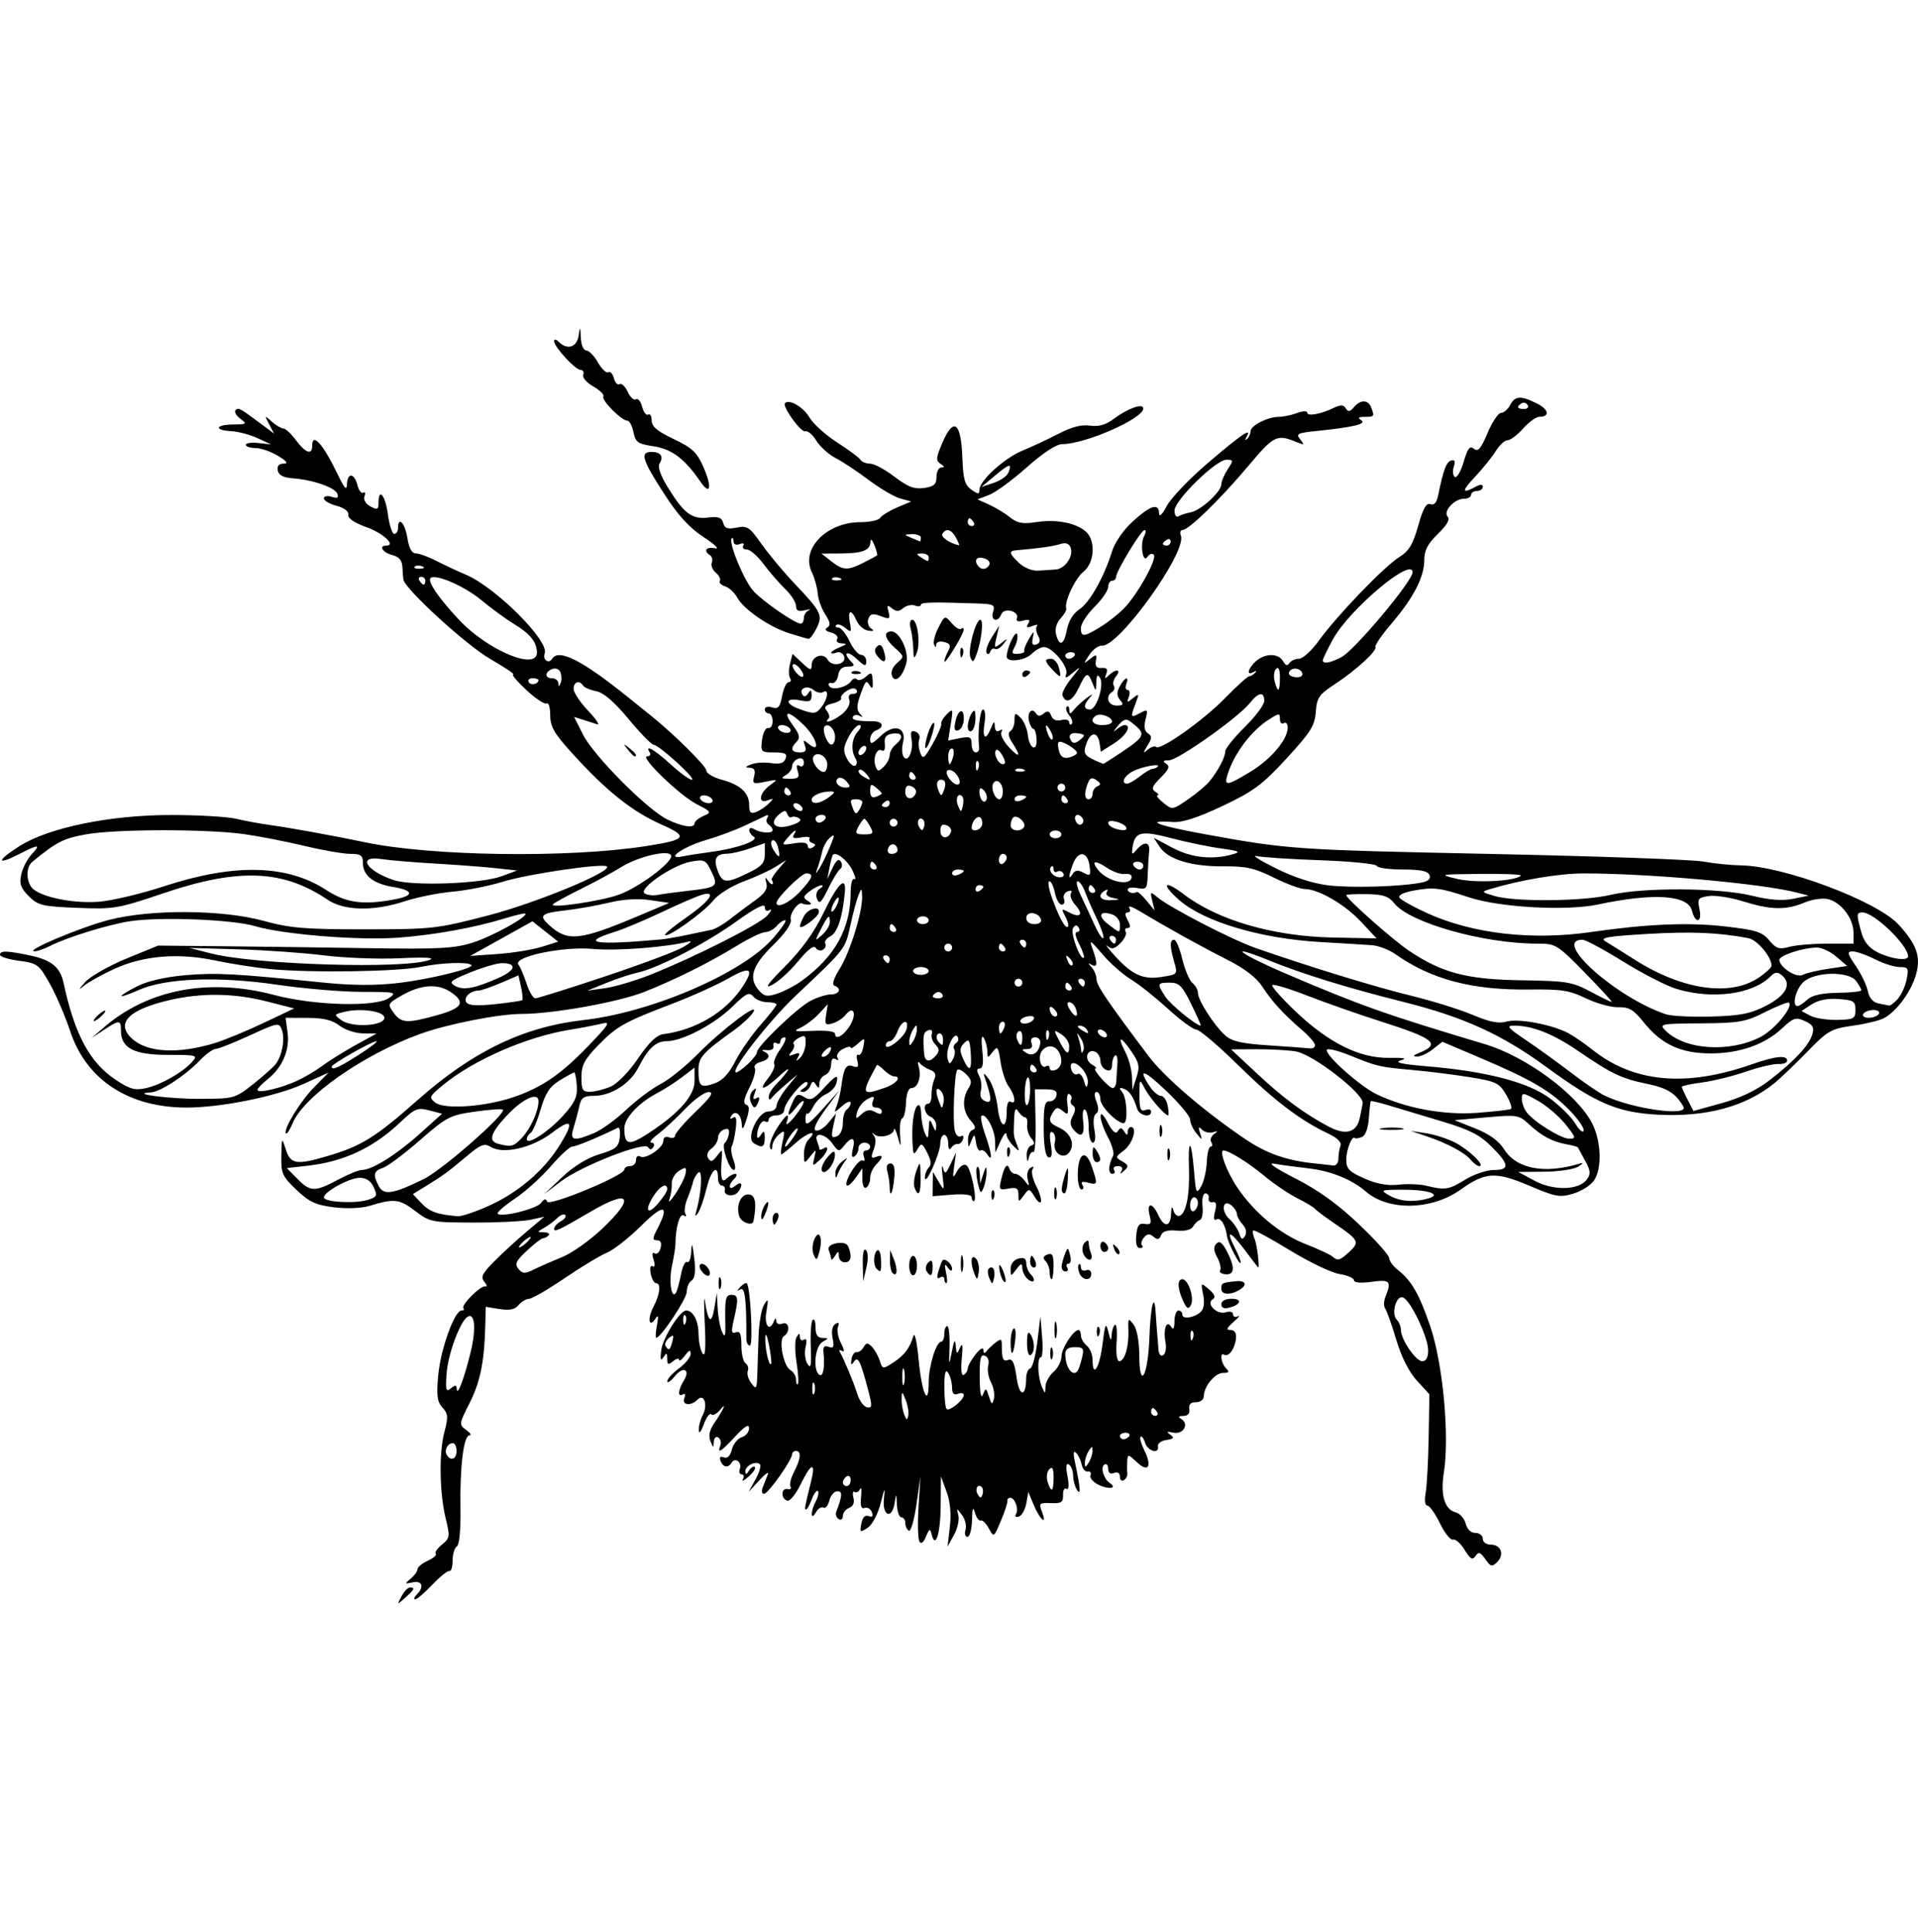 <svg viewBox="0 0 727.55 483.38" width="480" xmlns="http://www.w3.org/2000/svg">
	<path d="m152.29 480.83c.97-1.83 2.39-3.33 3.18-3.33 2.1 0 1.78.71-1.75 3.84-3.16 2.81-3.16 2.8-1.43-.51zm5.79-.66c2.93-2.93 2.1-5.42-1.55-4.64-3.09.66-3.14.56-.74-1.41 1.42-1.17 2.59-2.78 2.59-3.58 0-.79 1.75-2.24 3.89-3.22 2.14-.97 3.5-2.16 3.02-2.64-.47-.48.58-2.04 2.36-3.48 3-2.43 3.1-3.08 1.44-9.8-2.39-9.73-2.63-25.03-.51-32.93 1.5-5.6 1.4-6.87-.74-9.24-2.02-2.23-2.32-4.56-1.6-12.34.94-9.99 6.17-24.48 8.85-24.48.85 0 1.17-.37.71-.83-1.12-1.13 6.65-8.86 8.36-8.31.75.23.55-.55-.44-1.75-1.48-1.78-.78-3.19 3.86-7.85 3.11-3.13 8.64-8.19 12.28-11.25l6.62-5.57-5.18 1.13c-2.85.62-12.58 1.11-21.63 1.08-15.91-.04-16.64-.18-22.19-4.41-5.94-4.53-7.95-4.77-17.09-1.99-3.25.99-8.73 1.23-13.75.6-6.88-.86-9.37-2.02-14.2-6.62-5.35-5.09-5.85-6.22-5.72-12.84.15-7.19.17-7.21 1.7-2.45 1.8 5.63 4.05 5.98 16.02 2.43 12.69-3.76 18.06-7.11 33.91-21.13 20.96-18.54 40.2-27.83 62.94-30.39 25.8-2.91 60.22-17.72 71.84-30.92 3.36-3.82 5.47-6.95 4.69-6.95s-2.25 1-3.27 2.22c-1.01 1.22-2.92 2.25-4.25 2.28-1.32.03-6.07 2.3-10.55 5.04-10.78 6.61-23.72 13.05-35.52 17.7-9.71 3.83-34.6 8.29-46.25 8.29-8.88 0-28.37 3.86-38.86 7.69-21.52 7.87-43.89 23.57-48.12 33.77-1.02 2.49-2.16 4.23-2.51 3.87-1.26-1.26 5.35-12.13 10.69-17.55l5.44-5.52-9.53 4.32c-10.46 4.74-31.198 8.93-44.256 8.94-22.052.01-38.101-10.51-44.207-28.98-1.864-5.63-5.341-13.73-7.728-17.98-4.118-7.34-4.715-7.79-11.62-8.7-4.003-.53-7.279-1.55-7.279-2.26-0-1.69 2.722-1.62 11.622.28 7.891 1.7 11.214 4.43 12.469 10.27 4.219 19.64 9.962 30.33 19.774 36.83 5.429 3.6 7.317 4.11 11.565 3.16 5.652-1.28 13.813-5.93 17.46-9.96 2.271-2.51 1.822-2.64-9.193-2.64-12.828 0-17.812-2.55-17.812-9.11 0-4.25-.538-4.28-6.432-.39l-4.669 3.08 4.44-3.85c16.822-14.61 39.947-19.04 64.886-12.43 15.21 4.03 38.48 4.62 43.49 1.11 3.08-2.17 2.42-2.31-10.36-2.31-7.5-.01-21.88-1.22-31.95-2.69-22.433-3.3-42.425-2.55-52.615 1.96-8.471 3.74-8.896 2.82-.639-1.39 3.847-1.97 10.637-3.53 18.132-4.19 11.729-1.03 18.923-.65 51.982 2.74 11.33 1.16 20.16 1.22 28.86.21 11.91-1.39 29.04-5.59 27.81-6.82-1.27-1.27-11.31-.92-18.96.67-8.96 1.86-41.81 2.35-57.42.86-5.46-.53-14.779-1.98-20.706-3.23-14.104-2.99-27.316-1.9-38.362 3.16-4.679 2.14-9.858 5.02-11.508 6.4-2.255 1.89-2.148 1.55.428-1.38 1.885-2.13 8.879-6.13 15.541-8.87l12.114-4.98 24.423.24c13.432.13 38.41.47 55.51.74 26.16.42 32.37.1 39.22-2.03 7.3-2.27 21.3-9.96 20.18-11.09-.25-.24-3.72.56-7.72 1.8-11.56 3.55-26.97 6.34-40.58 7.34-14.96 1.1-43.6-1.22-54.283-4.39-8.424-2.5-35.446-3.59-47.134-1.89-8.095 1.17-24.27 6.16-30.617 9.44-2.199 1.13-4.863 2.03-5.921 2-3.8-.14 17.549-9.11 28.286-11.9 15.891-4.11 42.999-3.94 58.729.37 10.02 2.75 15.56 3.21 38.36 3.2 25.71-.02 27.34-.21 46.82-5.28 18.06-4.7 46.97-16.62 45.02-18.57-1.34-1.34-29.93 2.83-39.3 5.74-5.29 1.64-13.95 3.36-19.24 3.82-5.29.47-13.43 2.1-18.09 3.62-11.9 3.91-23.1 3.68-29.44-.62-16.77-11.35-33.696-12.02-61.986-2.46-17.521 5.92-18.948 6.16-32.869 5.6-13.292-.53-14.885-.92-18.39-4.42-3.081-3.08-3.647-4.71-2.867-8.26.534-2.43 2.295-5.84 3.915-7.58 3.676-3.95 2.805-3.96-4.775-.1-8.586 4.38-8.609 2.59-.038-2.91 11.142-7.15 34.554-11.97 57.967-11.94 10.177.01 21.167.65 24.423 1.43 3.257.78 8.918 1.82 12.58 2.32 7.46 1.02 25.05 4.21 36.27 6.58 25.07 5.31 76.98 6.05 106.36 1.51 15.7-2.42 16.59-3.61 6.2-8.21-11.39-5.05-21.15-12.89-34.56-27.75-6.23-6.9-7.7-9.53-7.7-13.78 0-2.89-.6-4.88-1.35-4.42-.74.46-4.2-1.83-7.7-5.09s-5.73-5.93-4.97-5.93c.77 0-3.26-2.69-8.94-5.98-8.9-5.15-32.01-26.291-32.7-29.913-.12-.61-.3-2.762-.4-4.782-.13-2.604-1.26-3.942-3.88-4.601-3.55-.89-5.25-3.568-2.27-3.568 3.93 0-1.15-4.743-7.5-6.998-4.56-1.622-7.1-3.35-6.87-4.691.22-1.289-1.54-2.626-4.46-3.401-2.64-.702-4.81-1.969-4.81-2.814 0-.863 1.3-1.127 2.95-.601 2.17.688 2.74.377 2.15-1.169-.92-2.4-9.28-5.289-16.93-5.85-3.55-.261-5.32-1.186-5.65-2.969-.33-1.698.43-2.593 2.2-2.596 1.9-.004 1.27-.882-2.14-2.961-2.67-1.625-6.499-2.954-8.515-2.954-2.015 0-3.664-.551-3.664-1.224s2.164-.979 4.81-.68l4.809.544-5.179-2.39c-2.849-1.314-7.342-2.507-9.984-2.65-6.674-.363-6.062-2.471.733-2.528 5.184-.044 5.362-.19 2.698-2.205-1.568-1.187-2.369-2.641-1.779-3.231 1.094-1.095 1.517-.865 9.831 5.335l4.76 3.554-1.86-3.554c-1.82-3.462-1.79-3.486 1.05-.962 1.61 1.424 3.58 2.59 4.38 2.59s2.93 1.998 4.74 4.44c3.56 4.813 6.15 5.75 6.15 2.221 0-5.486 4.11-.867 9.87 11.101 2.44 5.075 3.24 5.868 3.33 3.33.17-4.478 2.8-4.238 3.96.36.5 2.03 1.51 3.327 2.23 2.883.71-.443.92.176.46 1.377-.49 1.297.42 2.853 2.24 3.83 2.65 1.415 3.08 1.224 3.08-1.367 0-6.028 2.6-2.818 3.56 4.389.54 4.07 1.62 7.4 2.41 7.4.78 0 1.43-.999 1.43-2.22 0-4.691 2.62-1.935 3.53 3.701.63 3.934 1.71 5.92 3.22 5.92 1.26 0 4.75 1.268 7.76 2.817 3.01 1.55 8.07 3.917 11.24 5.261 11.27 4.776 31.69 25.156 29.89 29.846-.91 2.38 1.51 4.16 2.81 2.06 2.48-4 11.26.45 28.86 14.61 3.65 2.95 7.65 6.16 8.88 7.15 8.51 6.84 20.74 18.96 20.74 20.57 0 1.07 2.63 2.65 5.85 3.52 7.13 1.92 10.43 4.99 10.43 9.7 0 2.76.57 3.33 2.59 2.56 1.43-.54 3.59-1.98 4.81-3.2 1.98-1.97 1.94-2.11-.37-1.24-3.82 1.45-3.28-2.69.74-5.63 3.29-2.4 3.26-2.42-1.69-1.4-4.6.95-4.96.77-4.21-2.09.58-2.23.11-3.15-1.64-3.23-1.91-.08-1.8-.36.51-1.29 1.63-.66 5.03-.87 7.55-.48 3.32.51 4.85.05 5.51-1.67.73-1.9-.12-2.38-4.31-2.38-5.02 0-5.19-.17-4.6-4.81.33-2.64 1.37-4.64 2.3-4.44.93.21 1.69-.96 1.69-2.59 0-1.62-.66-2.96-1.48-2.96-.81 0-1.48-.71-1.48-1.58s1.25-1.18 2.79-.69c2.27.72 2.97-.08 3.77-4.34.54-2.88 1.65-5.23 2.48-5.23.82 0 1.06-.7.53-1.56s-.54-3.28-.01-5.37l.95-3.8 3.63 3.4c3.07 2.89 3.63 3.02 3.63.88 0-3.45 4.47-4.96 6.1-2.06 1.65 2.95 7.35 1.71 6.18-1.34-.45-1.19-1.74-1.81-2.85-1.38-1.12.43-2.03.44-2.03.04 0-.41 1.49-1.35 3.33-2.08 2.68-1.08 2.81-1.36.65-1.44-1.51-.05-2.25-.78-1.7-1.67.54-.88-.47-1.96-2.26-2.43-2.14-.56-2.64-1.21-1.47-1.93 1.3-.81 1.1-2.09-.79-4.98-1.4-2.14-2.69-5.72-2.86-7.96-.17-2.233-1.18-5.864-2.25-8.066-4.27-8.783 5.62-18.939 18.44-18.939 3.57 0 6.95-.734 7.5-1.631.56-.897 3.43-2.662 6.38-3.922l5.37-2.29-4.17-1.159c-2.3-.637-7.63-3.766-11.85-6.954-4.23-3.189-9.87-6.93-12.55-8.314s-6-4.375-7.39-6.646-3.28-3.872-4.21-3.559c-1.65.556-8.86-9.497-7.67-10.689 1.63-1.631 6.91 1.464 9.25 5.42 1.45 2.448 6.18 6.723 10.52 9.499s8.31 5.721 8.82 6.545 2.16 1.497 3.68 1.497 5.69 2.234 9.26 4.964c5.11 3.898 7.52 4.816 11.22 4.273 3.78-.556 4.71-1.386 4.71-4.224 0-1.943.83-3.543 1.85-3.555 1.31-.016 1.24-.409-.24-1.344-1.76-1.116-1.78-2.086-.12-6.268 4.73-11.9 7.81-10.387 8.33 4.094.29 7.97.92 10.187 3.41 11.93 2.59 1.815 3.05 1.825 3.05.062 0-3.468 9.44-12.041 16.39-14.895 3.61-1.478 9.77-4.365 13.7-6.414 4.85-2.525 8.66-3.504 11.84-3.038 3.33.489 5.97-.274 9.13-2.638 5.27-3.939 11.11-5.974 11.11-3.87 0 3.827-22.05 13.522-30.76 13.522-2.22 0-7.21 3.264-13.42 8.784-5.44 4.832-11.87 9.546-14.31 10.477l-4.42 1.692 4.44 2.012c2.44 1.106 6.01 3.27 7.92 4.809 2.8 2.259 4.78 2.599 10.26 1.767 7.55-1.147 15.33.478 18.78 3.925 3.54 3.548 2.89 11.718-1.21 14.939-3.14 2.475-7.4 11.614-6.51 13.974.2.53-.77 2.22-2.17 3.76-1.57 1.73-2.21 4.05-1.68 6.07 1.26 4.82 3.01 4 4.12-1.91.6-3.2 2.41-6.13 4.7-7.63 3.93-2.58 9.29-12.086 12.39-21.964 1.1-3.514 4.34-8.176 7.97-11.469 6.67-6.052 9.78-6.984 9.89-2.963.03 1.556 1.21.417 2.94-2.853 1.58-2.994 8.59-10.321 15.58-16.282 12.88-10.994 16.86-13.683 14.68-9.92-.7 1.206-.63 1.537.17.809.74-.678 1.34-1.991 1.34-2.917 0-2.14 6.41-5.42 10.64-5.449 1.78-.012 4.94-.671 7.03-1.465s3.8-.857 3.8-.139c0 1.513 5.13.595 10.08-1.803 2.62-1.265 3.7-1.22 4.57.193.89 1.433 1.58 1.334 3.05-.438 2.45-2.95 5.42-2.927 6.56.051 1.32 3.426 1.21 3.577-2.43 3.602-2.44.017-2.79.364-1.32 1.299 2.19 1.388-3.2 2.667-17.25 4.088-6.94.702-7.61 1.062-5.92 3.149 1.67 2.048 1.53 2.199-1.04 1.149-7.93-3.233-8.7-2.86-18.84 9.158-10.69 12.667-22.41 24.059-24.75 24.059-.81 0-1.09.976-.63 2.168 2.36 6.165-23.54 42.267-29.93 41.707-1.3-.12-3.47 1.46-4.8 3.49-2.32 3.54-2.31 3.61.28 1.56 2.43-1.93 2.65-1.86 2.2.74-.36 2.04.29 2.82 2.19 2.66 1.93-.16 2.43.47 1.76 2.22-.74 1.96-.56 2.07.94.59 2.6-2.58 4.98-2.32 2.8.31-.98 1.18-1.39 2.8-.9 3.59.5.8.22 1.87-.61 2.38-2.7 1.67-1.59 5.19 1.64 5.19 2.56 0 2.82-.39 1.38-2.12-1.31-1.58-1.35-2.92-.13-5.18 1.88-3.52 3.74-4.15 2.47-.84-.47 1.22-.22 2.22.54 2.22s.95 1.17.42 2.59c-.86 2.29-.68 2.35 1.57.52 2.34-1.9 2.42-1.74 1.02 1.95-2.08 5.46-1.99 5.65 1.63 3.72 2.95-1.58 3.09-1.42 2.13 2.39-.68 2.72-.37 4.5.91 5.3 1.59.98 1.56 1.82-.15 4.58-1.84 2.98-1.83 3.16.14 1.54 1.22-1.01 2.61-1.46 3.07-.99 1.55 1.55 17.82-9.95 26.11-18.44 4.48-4.58 8.62-8.34 9.21-8.34.58 0 1.61-.6 2.29-1.35.72-.78.46-.9-.62-.28-2.82 1.62-2.2-1.29.86-4.06 3.46-3.13 8.6-3.15 10.34-.04.92 1.65 1.67 1.88 2.38.74.57-.92 2.21-1.67 3.65-1.67s4.86-3.12 7.6-6.93c6.76-9.41 24.79-28.14 30.47-31.651 3.65-2.258 5.16-4.765 7.16-11.861 1.83-6.55 3.09-8.778 4.62-8.193 1.39.537 2.37-.534 2.92-3.214 2.05-9.937 3.08-12.711 4.93-13.328 1.41-.469 1.71.214 1.03 2.35-.53 1.656-.34 3.395.42 3.864s2.26-2.108 3.33-5.726c1.53-5.184 2.35-6.236 3.89-4.957 1.54 1.275 2.65-.01 5.18-5.991 1.76-4.187 4.06-7.613 5.09-7.613s2.58-1.332 3.46-2.96c1.91-3.572 3.98-3.699 10.14-.624 4.6 2.29 5.08 5.064.88 5.064-1.17 0-3.9 1.999-6.08 4.441-2.17 2.442-4.83 4.44-5.9 4.44-1.06 0-3.07 1.832-4.46 4.071-1.38 2.239-4.86 6.568-7.73 9.621-5.28 5.614-5.3 6.813-.08 4.018 1.97-1.056 2.86-1.056 2.86 0 0 .843-1 1.533-2.22 1.533s-2.22.666-2.22 1.48-1.23 1.48-2.73 1.48c-3.66 0-8.06 4.9-6.12 6.832.96.963-.31 3.177-3.73 6.487-3.88 3.769-5.18 6.259-5.18 9.973 0 6.382-4.08 14.274-12.45 24.084-3.68 4.31-6.42 8.27-6.09 8.81.84 1.36-7.28 8.82-15.37 14.13-6.03 3.95-6.84 5.14-7.24 10.54-.38 5.22-1.96 7.73-11.1 17.65-9.19 9.98-12.52 12.45-24.26 18.01-9.43 4.46-15.2 6.33-18.82 6.09-11.4-.77-5.79 1.38 12.09 4.62 31.87 5.79 33.99 5.93 108.88 7.5 40.04.84 76.12 2.13 80.19 2.88 4.07.74 10.48 1.39 14.23 1.44 16.23.21 51.89 13.62 59.94 22.54 6.83 7.56 8.39 11.98 6.6 18.62-1.75 6.53-7.34 14.2-12.25 16.82-1.63.87-6.94 2.15-11.81 2.84-8.2 1.15-9.47 1.88-17.24 9.85-4.62 4.74-10.2 10.08-12.4 11.88-10.94 8.92-25.89 12.98-44.28 12.01-15.29-.81-23.42-4.28-42.16-17.98-17.04-12.46-31.46-19.04-54.31-24.77-21.39-5.36-38.25-10.57-51.04-15.76-16.83-6.83-11.18-2.47 6.66 5.14 28.42 12.12 37.33 15.28 75.17 26.61 15.76 4.72 35.11 19.01 40.78 30.13 3.46 6.78 3.76 17.2.62 21.68-1.26 1.79-4.79 4-7.87 4.92-5.03 1.51-6.69 1.21-16.6-3.02-12.72-5.42-16.74-5.21-25.98 1.41-11.04 7.91-27.44 8.26-36.09.77-5.23-4.53-13.25-7.79-21.5-8.73-4.86-.56-10.84-1.37-13.29-1.8-2.67-.48.57 1.76 8.13 5.61 8.7 4.43 16.09 9.75 24.05 17.32 6.32 6.01 11.49 11.79 11.49 12.85 0 1.05 1.54 3.13 3.43 4.61 5.09 4.01 7.99 9.09 12.17 21.31 4.78 13.98 7.34 41.47 5.16 55.4-1.35 8.59.25 14.02 4.44 15.12 1.62.42 3.35 2.36 3.84 4.29.54 2.16 1.97 3.53 3.68 3.53 1.54 0 2.8 1 2.8 2.22 0 1.24 1.32 2.22 3.01 2.22 3.9 0 5.3 3.74 2.47 6.58-1.97 1.96-2.47 1.84-4.52-1.08-1.9-2.7-2.56-2.91-3.72-1.18-1.14 1.68-1.96 1.21-4.14-2.35-1.49-2.45-3.48-4.2-4.4-3.88-.93.31-3.15-2.46-4.94-6.16-1.8-3.7-3.94-6.73-4.78-6.73-.89 0-1.16-1.96-.65-4.81.47-2.65.99-12.15 1.14-21.12l.28-16.31-4.73-5.15c-3.01-3.27-5.87-8.94-7.84-15.52-1.71-5.7-3.6-11.03-4.2-11.84-.6-.82-.56-2.81.1-4.44 2.4-5.96 1.76-6.65-5.26-5.69-4.09.56-6.66.33-6.66-.58 0-.82-2.5-1.9-5.55-2.39-3.06-.49-11.52-4.55-18.81-9.01s-13.54-7.84-13.88-7.5c-.33.34-.09 1.81.55 3.27.88 1.99 1.96 10.8 1.33 10.8-.05 0-2.34-2.99-5.07-6.65-5.54-7.39-7.39-7.86-3.83-.96 1.29 2.47 2.31 5.03 2.27 5.68-.08 1.78-4.85-7.36-5.17-9.91-.53-4.24-2.49-7.38-4.02-6.44-1 .63-1.2-.41-.55-2.97.7-2.79.44-3.83-.9-3.56-1.03.21-1.71-.45-1.51-1.47.21-1.01-.35-1.85-1.22-1.85-.92 0-1.39 2.06-1.11 4.81.26 2.65-.18 5.03-1 5.29-.81.26-1.98 1.38-2.6 2.48-.69 1.24-3.05 1.82-6.19 1.53-3.48-.32-5.34.23-5.93 1.76-.65 1.69-1.34 1.83-2.86.56-1.51-1.25-2.42-1.16-3.67.34-.92 1.11-1.23 2.45-.69 2.98.53.54.15.98-.85.98-1.16 0-1.65-1.74-1.35-4.81.36-3.77 1.06-4.71 3.24-4.34 2.31.4 2.61-.16 1.82-3.33-1.23-4.87 1.06-4.95 3.27-.11 2.23 4.9 4.67 4.71 4.88-.37.11-2.65.41-3.14.87-1.39.38 1.47 1.43 2.42 2.33 2.12 2.53-.84 3.93-8 3.58-18.24-.4-11.72.95-10.77 1.94 1.35.68 8.4.9 8.86 2.67 5.75 1.06-1.86 2.03-6.02 2.16-9.25s.79-5.87 1.48-5.87.8-.74.24-1.64c-.56-.91-.1-2.3 1.02-3.1 1.63-1.16 1.55-1.3-.37-.69-1.32.42-3.19-.02-4.16-.97-1.34-1.34-1.52-1.05-.8 1.22.94 2.92.92 2.92-1.39.09-1.29-1.58-2.34-3.9-2.34-5.14 0-1.25-4-6.07-8.88-10.72-8.76-8.34-11.15-9.05-6.49-1.94 1.31 2.01 3.24 3.65 4.27 3.65s2.19 1.66 2.58 3.7.47 3.7.18 3.7c-1.25 0-6.98-6.59-8.85-10.17-2.01-3.84-2.03-3.81-2.04 2.56-.01 5.12.44 6.27 2.21 5.6 1.22-.47 2.22-.21 2.22.58 0 2.51-4.5 1.53-5.33-1.16-1.41-4.54-2.97-6.84-5.14-7.55-1.63-.54-1.74-.23-.46 1.39 1.79 2.27 2.21 11.71.52 11.71-2.53 0-8.83-6.41-8.83-8.99 0-1.57-.65-2.85-1.45-2.85-.92 0-.94 1.32-.05 3.65.91 2.41.86 3.97-.17 4.61-.91.56-1.17 3.03-.62 5.97.58 3.1.35 5.01-.61 5.01-.85 0-1.54-2.62-1.54-5.83s-.62-6.22-1.37-6.68c-.79-.49-1.1 1.38-.73 4.35.68 5.46-.78 6.65-3.75 3.08-1.28-1.55-1.33-2.93-.17-5.1 1.07-1.99 1.09-3.26.08-3.89-.83-.52-1.16-1.51-.72-2.21.43-.7.15-1.67-.61-2.14-.81-.5-1.16 1.08-.82 3.73.5 4.01.28 4.36-1.7 2.71-1.87-1.55-2.52-1.5-3.62.24-2.07 3.26-1.7 4.27 2.28 6.08 4.4 2.01 6.13 6.47 3.65 9.45-2.36 2.85-6.36-.18-5.35-4.05.39-1.48 0-3.13-.86-3.67-1.06-.65-1.28.83-.68 4.54.64 3.93.38 5.34-.88 4.92-1.15-.39-1.79-4.27-1.82-10.98-.04-8.32.39-10.36 2.16-10.24 1.22.08 2.43-.9 2.7-2.19.36-1.72-.67-2.35-3.85-2.35h-4.34l.24 12.22c.14 6.72-.22 11.92-.79 11.57s-1.34.54-1.71 1.97c-.54 2.06-.72 1.94-.85-.59-.1-1.77.66-3.49 1.67-3.83 1.48-.5 1.48-1.08-.01-2.89-1.03-1.25-1.7-3.52-1.48-5.05.21-1.54-.14-2.79-.78-2.79s-1.8-1-2.57-2.22c-1.05-1.66-1.45-.92-1.6 2.96-.25 6.47-.29 6.08 1.07 9.62 1.07 2.78.98 2.81-1.37.48-1.38-1.37-2.56-3.37-2.63-4.44-.06-1.08-1.03.04-2.15 2.48l-2.03 4.44-.12-4.44c-.11-4.39-3.7-10.87-5.2-9.37-.42.42.24 3.62 1.47 7.11 2.51 7.13 2.9 10.79.78 7.44-.77-1.22-1.92-1.89-2.56-1.48s-1.42-.92-1.72-2.96c-.52-3.43-.64-3.49-1.75-.74-1.15 2.86-1.19 2.85-1.29-.25-.06-1.76.72-3.49 1.74-3.85 1.36-.47 1.16-1.43-.74-3.57-3-3.39-3.33-8.2-.85-12.18 1.41-2.25 1.25-3.27-.81-5.33-1.4-1.41-2.92-2.18-3.38-1.72-1.14 1.13-1.88 19.6-.94 23.21.42 1.6 1.44 2.5 2.27 1.99s1.2-.01.82 1.13c-.38 1.13-1.3 1.95-2.04 1.82-.75-.12-1.85.54-2.45 1.48-.65 1.02-1.09.37-1.11-1.62-.01-1.83-.69-3.33-1.5-3.33s-1.5 1.5-1.53 3.33c-.06 3.8-5.74 16.39-5.82 12.88-.03-1.26.64-2.98 1.47-3.82 1.05-1.04.86-2.81-.59-5.6-1.96-3.78-2.24-3.88-3.7-1.37-1.39 2.39-1.61 2.18-1.85-1.72-.43-7.09.31-13.21 1.78-14.73.84-.86 1.4.28 1.46 2.96.06 2.41.68 5.7 1.38 7.33 1.1 2.57 1.3 2.37 1.48-1.48s.38-4.05 1.48-1.48c1.11 2.59 1.29 2.63 1.38.32.05-1.45-.9-3.02-2.12-3.48-2.37-.92-3.11-4.98-.9-4.98.73 0 1.29-1.5 1.24-3.33-.04-1.83.43-4.49 1.06-5.91.8-1.83.33-2.87-1.62-3.59-1.51-.56-3.28-1.73-3.95-2.6-.67-.89-.82-.22-.33 1.53 1.07 3.86-.38 7.98-2.82 7.98-1.08 0-1.91 2.25-2.03 5.54-.11 3.05-.75 5.72-1.42 5.94-.67.23-1.05 2.89-.84 5.93.35 5.32.32 5.36-.87 1.09-.68-2.44-1.31-3.68-1.41-2.76-.23 2.22-5.41 3.51-7.45 1.85-1.07-.88-1.15-.76-.23.36.84 1.03.83 3.08-.03 5.35-1.15 3.02-1 3.53.85 2.82 2.86-1.1 2.87.11.03 2.95-1.22 1.23-2.22 3.47-2.22 4.99s-.67 3.18-1.48 3.68c-.85.53-1.48-.83-1.48-3.2v-4.12l-2.31 3.29c-3.71 5.3-5.28 3.78-1.94-1.88 1.68-2.85 3.65-4.82 4.38-4.37.72.45.92-.22.43-1.48-.48-1.26-.14-2.3.76-2.3s1.64-.66 1.64-1.48c0-.81-1-1.48-2.22-1.48s-2.22.96-2.22 2.13c0 1.18-.7 2.57-1.54 3.09-1 .62-1.2-.39-.58-2.87 1.11-4.43-.35-4.97-3.31-1.24-1.93 2.44-2.19 2.39-4.41-.74-2.73-3.85-7.25-4.61-5.86-.99.49 1.29.9 2.66.9 3.05s.66.3 1.48-.21c2.61-1.62 1.57 1.68-1.38 4.35-2.75 2.49-2.83 2.46-2.04-.88.81-3.41.78-3.42-1.53-.51-2.32 2.91-2.36 2.89-2.41-.81-.02-2.08.74-4.56 1.71-5.53 3.94-3.94-.13-2.93-4.73 1.17-2.73 2.44-5.23 4.43-5.55 4.43-.33 0-.12-2.15.46-4.78.94-4.3.81-4.58-1.36-2.78-1.33 1.1-2.47 3.09-2.53 4.41-.08 1.53-.39 1.74-.87.56-.41-1.01.7-4.18 2.46-7.03 3.43-5.55 5.33-6.82 3.86-2.59-.49 1.43.77.59 2.8-1.85s3.68-5.11 3.66-5.92c-.01-.81-1.32.18-2.92 2.22-3.26 4.18-3.76 3.39-1.29-2.04 1.42-3.12 2.09-3.41 4.43-1.95s3.42.99 7.13-3.06c4.98-5.46 6.03-5.9 5.05-2.14-.38 1.45-2.14 3.29-3.91 4.07s-3.95 2.91-4.85 4.74-1.94 3.03-2.3 2.66c-.36-.36-.66.72-.66 2.42 0 2.48 1.25 1.68 6.49-4.14l6.48-7.22-5.42 7.37c-3.55 4.83-4.78 7.58-3.58 7.98 1.01.34 3.13-.98 4.72-2.93l2.89-3.54-1.04 4.81c-.88 4.01-.66 4.66 1.29 3.91 1.37-.52 2.34-2.63 2.34-5.09 0-2.31.66-4.61 1.48-5.11.81-.5 1.48-1.64 1.48-2.54 0-.89-1.45-.35-3.21 1.2-3.17 2.78-3.2 2.78-2.05-.14.63-1.63 1.41-4.96 1.73-7.4.88-6.89 1.85-8.53 4.46-7.53 1.83.7 2.2.22 1.6-2.07-.43-1.64-.25-2.66.4-2.26.64.4 1.49-.96 1.88-3.01.68-3.57.59-3.62-2.05-1.24-1.52 1.38-2.76 2.05-2.76 1.48 0-.56-1.35-.29-3.01.59-1.65.88-2.54 2.34-1.99 3.24.61.99.34 1.22-.7.58-1.08-.67-1.7.08-1.7 2.04 0 1.7-1 3.47-2.22 3.94-1.23.47-2.23 1.95-2.25 3.29-.01 1.89-.3 1.99-1.27.46-1.01-1.59-1.43-1.52-2.15.37-.5 1.28-1.76 2.33-2.8 2.32-1.35-.02-1.26-.42.28-1.4 1.2-.76 1.78-1.78 1.3-2.26-1.2-1.2-8.66 7.81-8.66 10.45 0 1.16-1.33 2.11-2.96 2.11-1.62 0-2.96.71-2.96 1.57s-.59 1.2-1.32.75c-1.34-.83-3.14 2.4-3.09 5.57.01.99.63.79 1.45-.49 1.16-1.79 1.44-1.58 1.46 1.11.02 3.55-1 4.05-4.16 2.04-3.08-1.95 1.6-12.03 5.59-12.03 1.67 0 3.03-.95 3.03-2.11s1.8-4.32 4-7.03l4-4.92-4.35 3.7c-2.4 2.03-4.86 4.37-5.46 5.18-.68.92-1.11.78-1.12-.37-.02-1.02 1.14-3.05 2.56-4.5 5.41-5.54 6.68-8.24 1.72-3.64-6.24 5.79-8.65 6.3-4.43.93 1.67-2.13 2.68-4.46 2.23-5.19-.45-.72.61-3.31 2.34-5.74 1.74-2.44 2.44-4.43 1.57-4.43-.86 0-1.58.7-1.58 1.56 0 .87-.68 1.15-1.51.63-.84-.51-1.34-.05-1.11 1.03.24 1.18-.77 1.83-2.56 1.63-1.63-.18-2.12.04-1.11.49 2.8 1.25 2.22 3.1-1.26 4.01-1.71.44-2.68 1.5-2.16 2.34s-.4 4.16-2.04 7.38c-2.09 4.1-2.47 6.04-1.25 6.44 1.31.44 1.34 1.85.13 5.67-1.21 3.77-1.66 4.24-1.78 1.84-.18-3.83-2.45-5.67-3.97-3.21-.67 1.08-.43 1.33.64.67 1.21-.75 1.51.48 1.03 4.25-.38 2.92-1.05 5.9-1.5 6.63-.44.72-.16 3.03.64 5.14.8 2.1.87 3.82.16 3.82-1.77 0-4.87-9.21-3.46-10.26.62-.46 1.32-1.99 1.56-3.41.3-1.78-.26-2.29-1.85-1.69-1.25.48-2.28 1.9-2.28 3.15 0 1.24-1.1 3.07-2.45 4.05-1.51 1.11-1.99 2.53-1.25 3.72.93 1.5 1.66 1.3 3.31-.88 2.01-2.68 2.09-2.64 1.83.88-.58 7.53-.09 9.61 1.82 7.7.97-.98 2.44-1.78 3.25-1.78.83 0 .69.79-.29 1.78-2.57 2.57-2.19 4.85.44 2.66 2.3-1.9 3.01-.42 1.09 2.27-1.49 2.1-5.62 1.72-5.16-.48.2-.98-.29-1.79-1.11-1.79-.81 0-1.48-1.33-1.48-2.96 0-5.49-2.65-3.01-4.35 4.09-.93 3.87-2.38 8.03-3.21 9.25-1.15 1.67-1.27 1.35-.52-1.31 1.9-6.72 2.27-15.69.58-14-.87.87-1.77 2.51-2 3.63-.22 1.12-1.18 3.93-2.12 6.24-.95 2.31-1.28 4.91-.74 5.78.56.91.28 1.15-.66.57-1.5-.92-3.07 4.57-3.12 10.92-.01 1.22-.6 4.92-1.31 8.22-1.26 5.86-.2 12.95 1.52 10.17.47-.77 1.33-3.88 1.9-6.92s1.63-5.16 2.35-4.71c.73.45 1.42-1.39 1.55-4.09.17-3.63.46-2.98 1.11 2.51.61 5.13.31 7.76-.97 8.58-1.02.65-1.85 2.58-1.85 4.28 0 2.66-9.83 17.48-11.59 17.48-.34 0-.21-2.16.3-4.81.63-3.28.48-4.12-.47-2.63-2.53 3.94-3.31.41-.93-4.19 2.57-4.98 3.04-9.09 1.02-9.09-.72 0-1.62-1.65-2.01-3.66-.4-2.12-.1-3.28.73-2.77.86.53 1.01-.44.37-2.45-.66-2.08-.5-2.99.41-2.43.81.5 1.82-.41 2.24-2.03.51-1.93.04-2.94-1.35-2.94-1.81 0-1.79-.65.14-4.37 4.76-9.21 2.44-9.64-6.13-1.15-4.61 4.58-10.44 9.16-12.95 10.19s-9.75 5.4-16.09 9.7c-6.34 4.31-12.42 7.83-13.51 7.83s-2.87 1.06-3.94 2.36c-1.42 1.7-3.44 2.13-7.23 1.52l-5.26-.84-.17 6.99c-.34 13.75-1.9 21.5-5.96 29.51-4 7.91-4.04 8.19-1.29 10.2 1.56 1.14 2.12 2.06 1.26 2.06-2.22 0-3.68 11.75-3.43 27.6.13 8.29-.4 13.92-1.38 14.52-.87.54-1.59 2.94-1.59 5.34 0 2.39-.55 4.18-1.21 3.98-.67-.2-3.58 2.13-6.47 5.18s-5.81 5.55-6.48 5.55c-.68 0-.43-.8.54-1.77zm15.1-54.48c0-1.62-.63-2.96-1.39-2.96-1.99 0-3.39 2.7-2.31 4.45 1.55 2.5 3.7 1.64 3.7-1.49zm.09-23.49c.15 3.11 2.94-4.35 5.28-14.09 2.13-8.88 1.58-15.03-1.2-13.31-2.86 1.76-7.46 14.28-7.96 21.63-.43 6.24-.19 7.04 1.64 5.52 1.7-1.41 2.17-1.35 2.24.25zm368.47-14.7c0-4.93-6.67-18.94-9.55-20.04-2.55-.98-4.57 6.22-2.37 8.42.86.86 1.56 2.59 1.57 3.86 0 3.63 5.64 11.91 8.11 11.91 1.47 0 2.24-1.43 2.24-4.15zm-328.6-35.29c3.67-1.47 10.49-6.29 15.18-10.71 12.77-12.05 10.76-15.37-4.07-6.69-12.3 7.2-14.07 8.03-14.07 6.63 0-.8 1.16-2.1 2.58-2.89s2.17-1.86 1.66-2.36c-.51-.51-1.84-.02-2.95 1.09s-3.36 2.79-4.99 3.73c-2.84 1.64-2.85 1.71-.12 1.75 1.56.03 2.34.55 1.73 1.16s-1.58 1.11-2.15 1.11c-.58 0-3.31 2.11-6.07 4.7-4.17 3.89-4.72 5.07-3.2 6.91 1.57 1.89 2.42 1.92 5.83.23 2.19-1.09 6.98-3.19 10.64-4.66zm298.75-2.09c3.94-3.67 3.54-4.46-5.38-10.53-3.82-2.6-7.29-5.18-7.69-5.74-.41-.55-3.45-2.38-6.77-4.06-3.31-1.68-8.92-5.47-12.46-8.43-5.91-4.94-13.47-9.64-15.51-9.64-1.76 0 1.31 8.18 5.3 14.08 6.47 9.59 16.03 17.52 25.74 21.36 4.88 1.93 9.51 4.07 10.28 4.76 2.05 1.81 2.85 1.59 6.49-1.8zm-310.59-5.46c0-.4-1 .09-2.22 1.11-1.22 1.01-2.22 2.17-2.22 2.58s1-.09 2.22-1.1c1.22-1.02 2.22-2.18 2.22-2.59zm270.06-4.9c-1.18-1.3-2.15-3.07-2.15-3.92s-.92-2.32-2.04-3.25c-3.35-2.78-4.17 2.09-.85 5.09 1.55 1.41 3.24 3.89 3.76 5.52.73 2.3 1.21 2.51 2.18.95.77-1.24.42-2.93-.9-4.39zm-285.78-7.13c10.89-4.93 20.4-12.99 26.33-22.31 6.04-9.48 5.24-11.22-2.46-5.34-7.56 5.77-18.6 8.32-23.31 5.38-2.43-1.52-3.78-.97-9.52 3.87-6.86 5.77-8.49 6.96-15.79 11.44l-4.21 2.59 3.28 3.49c2.98 3.17 6.04 4.27 13.68 4.91 1.44.13 6.84-1.69 12-4.03zm19.64-1.01c1.19-1.61 1.88-1.76 2.3-.52.66 2 29.31-9.87 29.31-12.14 0-.72 1-1.32 2.22-1.32s2.22-1.04 2.22-2.3c0-1.27.69-1.88 1.54-1.36 2.08 1.29 8.82-3.26 8.82-5.95 0-1.29.88-1.8 2.22-1.28 1.22.46 2.22.16 2.22-.69 0-.84 3.5-4.89 7.77-9 5.81-5.59 7.07-7.48 4.99-7.51-1.53-.02-5.53 2.84-8.88 6.36-3.36 3.51-8.02 7.84-10.37 9.62s-3.48 3.23-2.5 3.23c.97 0 1.31.74.75 1.64-.7 1.13-1.31 1.16-1.98.08-1.41-2.28-25.46 7.14-33.08 12.96l-6.29 4.79 6.82-6.45c4.31-4.08 9.48-7.25 14.06-8.62 6.25-1.88 7.31-2.76 7.73-6.41.27-2.33-.07-3.96-.74-3.64-7.79 3.8-15.87 7.13-17.26 7.13-.95 0-4.61 3.35-8.13 7.44s-9.68 9.65-13.69 12.34c-4 2.7-6.92 5.26-6.5 5.68 1.49 1.49 14.76-1.81 16.45-4.08zm47.89-5.18c0-2.59-2.6-1.42-5.01 2.25-3.69 5.63-2.74 7.95 1.36 3.3 2-2.28 3.65-4.78 3.65-5.55zm201.3 5.18c0-1.18-.66-2.14-1.48-2.14-.81 0-1.48 1.38-1.48 3.05 0 1.68.67 2.64 1.48 2.13.82-.5 1.48-1.87 1.48-3.04zm-312.64-5.95c-1.08-2.39-2.85-3.59-5.29-3.59-3.9 0-13.63 5.31-13.63 7.44 0 1.77 11.73 2.45 16.57.96 3.59-1.1 3.82-1.59 2.35-4.81zm118.31-5.35c.36-2.32.02-2.44-2.5-.88-1.59 1-2.83 3.17-2.75 4.82.09 1.65-.33 4.34-.92 5.96-.59 1.63.46.67 2.34-2.12 1.88-2.8 3.61-6.3 3.83-7.78zm281.42 9.68c5.75-1.54.54-3.43-9.38-3.4-8.44.03-8.7.13-5.18 2.14 4 2.29 9.07 2.73 14.56 1.26zm-380.79-7.42c7.08-3.47 31.49-24.89 30.03-26.35-.36-.36-5.15-.02-10.65.76-9.39 1.33-10.67 2-20.85 10.87-5.96 5.21-12.26 9.91-13.99 10.46-3.55 1.13-3.88 2.61-1.55 6.95 1.9 3.55 5.37 3 17.01-2.69zm-32.53.24c3.82-2.03 7.88-3.7 9.02-3.7 3.88 0 13.05-5.69 21.77-13.51l8.73-7.84-4.88-1.26c-4.42-1.15-5.44-.73-10.95 4.49-10.19 9.66-21.35 14.92-34.94 16.47l-8.14.93 4.01 4.06c4.92 5 6.59 5.04 15.38.36zm427.62-.04c3.26-2 8.09-3.65 10.73-3.65 6.25-.01 6.07-2.06-.78-8.91-4.45-4.45-8.33-6.42-18.88-9.57-7.3-2.18-16.25-4.87-19.9-5.98-3.64-1.1-6.78-1.85-6.97-1.66s-.54 3.13-.77 6.55c-.27 3.84-1.28 6.53-2.65 7.06-1.22.47-2.41.64-2.65.39-1.03-1.14-3.23 4.36-3.25 8.13-.02 3.52 1.02 4.61 6.87 7.2 4.71 2.08 8.8 2.82 12.95 2.35 3.33-.38 8.06-.2 10.5.39 7.17 1.76 8.57 1.54 14.8-2.3zm2.14-7.46c-2.34-2.82-9-6.38-16.94-9.05l-5.92-1.99 5.85.89c3.22.48 8.22 2.1 11.1 3.59 5.23 2.71 11.57 8.88 9.12 8.88-.71 0-2.15-1.04-3.21-2.32zm-33.57-12.06c2.25-.34 5.58-.33 7.4.02s-.02.63-4.09.62-5.56-.3-3.31-.64zm77.59 19.44c1.52-2.08 1.39-3.37-.69-7.13-1.4-2.52-2.63-4.78-2.73-5.02s-2.04-.77-4.3-1.18c-5.44-.99-9.46-3.14-14.27-7.61-3.78-3.53-4.48-3.64-16.1-2.61l-12.14 1.07 7.93 3.16c5.35 2.14 8.9 4.71 10.92 7.92 4.68 7.44 15.36 9.44 28.71 5.37 1.47-.45 1.26-.01-.56 1.15-1.63 1.03-7.43 1.91-12.89 1.96l-9.93.08 6.23 3.35c7.2 3.86 16.8 3.62 19.82-.51zm-94.26-7.9c0-1.56.35-3.76.78-4.88.51-1.31-1.23-3-4.81-4.69-10.46-4.95-20.37-12.49-34.09-25.96-7.52-7.39-14.65-13.43-15.82-13.43-1.18 0-6.01-3.54-10.74-7.87-4.72-4.32-11.07-9.36-14.1-11.19-3.02-1.83-7.87-6.12-10.76-9.53-4.62-5.45-5.07-5.69-3.74-2.03 2 5.53 1.9 7.33-.34 6.06-1.48-.83-1.48-.64 0 .95 1.01 1.1 1.85 3.13 1.85 4.51 0 2.33 4.07 8.34 19.73 29.15 5.98 7.96 20.91 20.79 36.46 31.35 8.29 5.64 15.87 8.31 26.7 9.4 2.85.29 6.01.64 7.03.77s1.85-1.05 1.85-2.61zm-309.71-7.89c3.28-3.5 6.27-10.13 6.27-13.89 0-3.75-6.14-.9-12.21 5.67-6.09 6.6-6.91 9.5-2.96 10.53 4.84 1.27 5.77 1.02 8.9-2.31zm103.21-.55c1.4-2.14 1.81-3.43.92-2.88-1.71 1.06-5.16 6.76-4.09 6.76.34 0 1.77-1.75 3.17-3.88zm-87.53-7.92c4.38-4.85 5.41-7.09 5.14-11.19-.19-2.82-.63-5.13-.98-5.13s-2.84 1.36-5.54 3.03c-3.78 2.34-5.42 4.84-7.22 11.02-1.28 4.4-2.98 8.41-3.79 8.9-.8.5-1.46 1.55-1.46 2.34 0 2.57 8.25-2.76 13.85-8.97zm32.8 6.42c11.34-7.5 17-14 17-19.52v-5.05l-4.81 3.65c-2.65 2.01-6.81 4.69-9.25 5.95-7.02 3.62-12.58 9.53-12.58 13.37 0 6.57 1.7 6.86 9.64 1.6zm-21.17.28c2.82-1.17 8.31-5.14 12.2-8.82 3.89-3.67 9.79-8.1 13.1-9.82 3.32-1.73 9.73-6.92 14.26-11.53 9.07-9.25 23.7-20.22 20.81-15.61-.96 1.53-4.06 4.44-6.89 6.48-12.4 8.91-13.83 10.5-13.83 15.42 0 6.2.81 6.86 6.11 5.01 2.99-1.04 5.47-3.69 7.86-8.39 1.91-3.77 6.22-9.96 9.56-13.75s6.07-7.29 6.07-7.77c0-.49-1.58-.88-3.52-.88-1.93 0-4.32-.97-5.3-2.16-1.52-1.83-2.73-1.24-7.95 3.88-6.85 6.69-18.91 13.04-24.81 13.06-4.23.02-7.12 2.69-10.86 10.07-3.03 6-10.35 10.66-16.73 10.66-4.01.01-4.92.66-5.67 4.08-.49 2.24-1.47 5.9-2.17 8.14-1.51 4.8 0 5.17 7.76 1.93zm368.48-3.41c-2.46-3.05-7.18-7.07-10.49-8.92-5.61-3.15-6.02-3.19-6.02-.66 0 1.5.83 3.79 1.85 5.1 2.92 3.76 13.08 10.03 16.24 10.03 2.57 0 2.4-.59-1.58-5.55zm-78-2.26c.39-1.81.9-4.35 1.13-5.65.61-3.52-18.83-18.59-25.36-19.67-2.92-.48-9.64-.86-14.94-.83l-9.62.05 9.62 8.98c10.22 9.55 17.85 15.21 27.24 20.23 6.56 3.51 10.73 2.42 11.93-3.11zm79.79-2.81c-7.19-7.42-14.49-11.74-33.44-19.79l-15.01-6.38-3.63 2.85c-1.99 1.57-4.7 2.82-6.02 2.76-1.67-.06-1.43-.48.79-1.37 8.4-3.39 5.93-5.45-14.28-11.89-8.55-2.73-21.16-7.15-28.03-9.83s-12.87-4.49-13.32-4.03c-.46.46 3.57 5.02 8.96 10.13 12.5 11.85 24.25 17.67 35.35 17.48 5.71-.1 7.04.19 4.44.96-2.63.78.16 1.42 9.62 2.21 22.62 1.89 38.44 5.97 46.73 12.05 3.99 2.94 8.43 7.31 9.85 9.72 1.43 2.41 2.84 3.63 3.15 2.71.3-.92-2.02-4.33-5.16-7.58zm-213.69.09c0-2.59.62-4.06 1.48-3.53 2.2 1.36 1.71-2.54-.72-5.75-1.16-1.54-2.55-5.72-3.09-9.3-.88-5.85-1.18-6.24-2.97-3.87-1.9 2.5-2.01 2.48-2.07-.32-.04-1.63-.66-3.89-1.37-5.01-.8-1.26-1 .59-.53 4.81.53 4.68.23 6.86-.95 6.86-1.21 0-1.29.8-.27 2.72.81 1.5 1.11 4.07.68 5.72-.52 1.96.08 3.32 1.72 3.95 2.55.98 2.5-.92-.22-8.92-.71-2.08-.35-1.95 1.54.57 1.36 1.82 2.86 6.64 3.34 10.7.93 7.84 3.43 8.84 3.43 1.37zm-49.95.35c1.74.97 2.59.94 2.59-.11 0-.85-.98-1.55-2.18-1.55-1.39 0-1.84-.86-1.25-2.39.77-2 .43-2.13-2.08-.79-1.65.88-3.37 3.02-3.83 4.75-.74 2.86-.59 2.94 1.67.89 1.79-1.62 3.22-1.84 5.08-.8zm241.19-1.13c.57-.34-.25-2.79-1.82-5.45-2.6-4.41-3.82-5-13.62-6.58-5.91-.96-15.42-2.16-21.12-2.68-13.56-1.23-13.79-1.28-24.3-5.52-5.07-2.05-9-2.95-9-2.06 0 2.46 12.82 13.78 18.92 16.71 11.04 5.3 25.46 7.97 38.06 7.06 6.52-.48 12.31-1.14 12.88-1.48zm65.43-.9c-2.85-5.01-6.07-7.03-13.71-8.61-9.76-2.01-13.51-3.8-26.27-12.53-9.41-6.45-17.27-9.55-24.24-9.57-3.12 0-2.43.84 4.44 5.45 4.46 3.01 12.11 8.53 17 12.27 4.88 3.74 10.56 7.64 12.6 8.67 10.19 5.1 32.44 8.28 30.18 4.32zm32.71-10c9.45-7.3 14.94-13.18 16.21-17.37.79-2.64.21-3.68-2.83-5.07-3.43-1.56-4.34-1.27-8.61 2.73-6.59 6.19-16.14 9.54-27.11 9.54-11.3 0-18.68-3.41-25.35-11.72-3.93-4.9-5.63-5.91-9.73-5.79-2.73.07-8.25-1.45-12.26-3.39-6.23-3.01-9.33-3.49-21.35-3.33-21.79.29-37.28-3.8-50.94-13.42-2.38-1.68-6.37-3.2-8.89-3.39-2.51-.19-11.33-.73-19.61-1.2-22.78-1.31-44.35-7.77-53.69-16.1-6.85-6.1-5.42-7.63 1.89-2.05 12.96 9.9 34.01 16 56.7 16.45l16.49.32-5.97-6.38c-6.2-6.6-16.11-12.35-21.32-12.35-1.65 0-6.94-1.96-11.75-4.35-7.26-3.6-10.51-4.33-19.11-4.26-12.14.1-20.98-2.6-24.13-7.39l-2.24-3.41 7.11 3.78c7.17 3.81 15.19 4.66 22.96 2.43 3.04-.87 2.25-1.26-4.44-2.16-4.47-.6-13.03-2.37-19.01-3.93-11.62-3.03-13.84-2.47-14.7 3.75-.36 2.56-.16 2.66 1.48.74 2.91-3.4 5.22-3.19 4.83.44-.19 1.79-.43 5.83-.53 8.98-.18 5.27-.48 5.67-3.89 5.02-2.04-.39-3.7-.14-3.7.57 0 1.18 2.22 1.75 3.53.9.32-.2 1.95 1.3 3.63 3.33l3.05 3.7-.9-3.7c-.85-3.5-.74-3.57 1.93-1.34 4.77 3.99 28.23 16.12 37.23 19.26 20.55 7.16 45.16 14.71 58.84 18.06 8.14 1.99 18.75 5.29 23.57 7.33 6.5 2.74 9.85 3.39 12.9 2.52 4.47-1.28 17.32 1.16 23.48 4.47 2.03 1.09 6.03 3.85 8.88 6.12 15.77 12.58 35.55 14.41 60.63 5.62 8.96-3.14 13.38-3.59 13.38-1.37 0 .81-1.5 1.37-3.33 1.26s-7.35 1.19-12.26 2.88c-4.91 1.7-12.4 3.55-16.65 4.12-4.25.56-7.73 1.3-7.73 1.64 0 .35 1 2.55 2.21 4.9l2.21 4.28 10.74-2.98c7.1-1.96 13.26-4.92 18.15-8.69zm-476.57 6.45c10.73-3.63 18.03-8.61 28.41-19.38 8-8.31 8.68-9.43 5.18-8.54-2.22.56-7.75 1.62-12.29 2.36-16.26 2.64-36.41 11.44-47.93 20.93-5.32 4.39-5.46 4.73-2.83 6.72 3.46 2.62 18.72 1.53 29.46-2.09zm162.17-2.45c-1.93-1.94-2.2.21-.55 4.4 1.03 2.61 1.08 2.61 1.62-.04.3-1.51-.18-3.47-1.07-4.36zm33.9-.62c0-2.94-.43-4.91-.96-4.38-1.35 1.35-1.49 11.24-.15 10.4.61-.38 1.11-3.09 1.11-6.02zm-294.8-1.84c3.803-3.01 7.653-6.42 8.563-7.58 2.47-3.15 3.67-9.6 2.41-13.01-1.09-2.94-1.41-2.88-12.208 2.07-6.101 2.8-11.919 5.11-12.93 5.12-1.01.02-3.675 1.94-5.92 4.28-5.699 5.93-15.004 12-18.722 12.2-8.451.48 7.116 2.5 18.825 2.45 12.802-.05 13.208-.17 19.982-5.53zm16.533-1.23c2.85-1.29 7.25-3.89 9.78-5.78 2.53-1.88 8.19-5.41 12.58-7.83l7.99-4.4-5.18-.06c-2.85-.03-6.85-1.36-8.89-2.95-2.66-2.09-6.04-2.91-12.07-2.93l-8.37-.03.77 5.68c.88 6.57-2.02 13.26-7.68 17.71-2.05 1.61-3.729 3.39-3.729 3.95 0 1.41 8.569-.54 14.799-3.36zm119.12 2.13c2.55-1.09 6.94-5.6 10.4-10.67 4.18-6.14 7.08-8.92 9.65-9.25 12.26-1.57 23.63-8.35 29.93-17.85 4.7-7.08 3.11-8.1-5.22-3.33-4.31 2.47-13.93 6.81-21.39 9.66-18.3 6.98-21.06 8.54-28.25 15.94-5.03 5.19-6.18 7.41-6.18 11.94 0 4.81.45 5.56 3.33 5.5 1.83-.03 5.31-.91 7.73-1.94zm104.17.38c4.31-1.5 6.45-4.29 3.28-4.29-.75 0-2.45-1.08-3.77-2.4-1.31-1.32-2.53-2.15-2.69-1.85-6.11 11.14-5.9 11.71 3.18 8.54zm74.79-7.06c-2.8-3.27-5.38-2.89-4.04.59.45 1.19 1.47 1.77 2.25 1.28.78-.48 1.85.69 2.38 2.6.7 2.59 1.08 2.85 1.46 1.01.29-1.36-.64-3.83-2.05-5.48zm12.88 4.62c.06-1.43.25-4.37.41-6.55.16-2.17-.22-3.63-.86-3.24-.63.39-1.15 1.98-1.15 3.54 0 1.9-.73 2.55-2.22 1.97-1.22-.46-2.22-2.04-2.22-3.49 0-1.46-.95-3.01-2.1-3.45-3.09-1.19-4.13 3.12-1.17 4.84 1.39.81 2.03 1.5 1.43 1.52-1.49.06 5.01 7.45 6.54 7.45.67 0 1.27-1.17 1.34-2.59zm5.67-11.36c-4.19-6.12-5.46-5.88-2.2.42 1.28 2.47 2.4 6.7 2.48 9.39l.15 4.88 1.54-4.79c1.32-4.1 1.04-5.51-1.97-9.9zm-145.39 4.81c1.88-1.77 3.42-3.8 3.42-4.5 0-2.19 15.34-16.88 20.31-19.45 2.59-1.34 6.07-2.43 7.74-2.43 3.23 0 4.18-2.34 1.35-3.28-1.08-.36-.38-2.66 1.96-6.42 3.93-6.31 8.67-21.57 8.51-27.41-.1-3.32-.2-3.37-1.34-.64-.68 1.63-2.09 6.86-3.13 11.64-1.98 9.02-1.71 8.67-20.6 26.49-10.32 9.73-25.46 29.22-22.7 29.22.58 0 2.59-1.45 4.48-3.22zm109.25 1.74c-.5-.82-1.2-1.48-1.56-1.48s-.66.66-.66 1.48c0 .81.71 1.48 1.57 1.48s1.16-.67.65-1.48zm9.6-2.75c-.04-5.07-4.4-7.5-7.26-4.05-1.84 2.21-.56 7.25 1.52 5.96.73-.45 1.33-.13 1.33.7 0 .84.99 1.14 2.22.67 1.22-.46 2.21-1.94 2.19-3.28zm-266.47-2.47c4.44-2.83 7.43-5.14 6.66-5.13-1.75.02-16.96 8.66-16.96 9.64 0 1.54 2.56.42 10.3-4.51zm232.12-.65c-.35-5.07-.69-5.58-2.52-3.75-1.69 1.68-1.77 2.87-.4 5.86 2.43 5.35 3.39 4.66 2.92-2.11zm-6.27-1.44c-.47-.75-.16-1.79.68-2.31s1.11-1.63.6-2.46c-1.34-2.16-4.62 4.88-3.81 8.18.61 2.46.83 2.5 2.03.36.74-1.33.96-3.02.5-3.77zm-56.38-2.15c.14-3.09-.24-3.4-2.6-2.14-1.52.81-2.38 1.86-1.91 2.33s.1 1.76-.82 2.88c-1.34 1.61-1.14 1.81 1 .99 2.03-.78 2.38-.52 1.47 1.08-.96 1.68-.81 1.74.75.29 1.08-1 2.03-3.44 2.11-5.43zm49.53 4.43c1.31-1.57 1.24-2.53-.31-4.08-1.11-1.11-1.71-2.93-1.34-4.04.4-1.22-.14-1.75-1.35-1.35-1.87.62-2.13 2.11-1.54 8.95.28 3.12 2.2 3.34 4.54.52zm-40.51-.99c1.52-2.46.15-2.8-1.97-.49-1.05 1.14-1.26 2.07-.46 2.07s1.89-.71 2.43-1.58zm80.01-3.59c.19-1.23-.68-2.23-1.91-2.23-1.39 0-1.93.84-1.4 2.22.55 1.44-.04 2.23-1.69 2.24-2.17.02-2.22.23-.34 1.42 2.47 1.56 4.82-.05 5.34-3.65zm-313.12-.05c3.707-1.13 11.994-4.55 18.414-7.6l11.677-5.54-10.28-2.63c-12.545-3.21-25.01-3.36-37.323-.46-15.397 3.63-20.27 8.8-13.81 14.64 5.768 5.22 17.476 5.82 31.322 1.59zm324.08 1.13c0-1.43-1.37-3.45-3.03-4.49-2.96-1.85-2.98-1.8-.7 2.6 2.64 5.11 3.73 5.66 3.73 1.89zm4.43-2.89c-1.61-2.51-1.65-2.51-.85.07.47 1.49.91 3.49.97 4.44.09 1.25.32 1.23.85-.07.4-.98-.04-2.98-.97-4.44zm-66.15-3.45c1.1-4.22-1.76-3.54-3.41.81-.78 2.03-2.09 3.7-2.92 3.7-.84 0-1.52.68-1.52 1.51 0 2.5 7.03-2.9 7.85-6.02zm154.97 6c0-.81-2.13-3.31-4.73-5.55-7.28-6.28-11.61-11-15.28-16.67-2.25-3.46-6.71-6.87-13.51-10.3-9.71-4.9-22.12-11.78-32.98-18.3-2.79-1.67-4.59-2.25-3.99-1.28s.36 1.76-.53 1.76c-1.16 0-1.17.84-.03 2.96 1.13 2.12 1.12 2.96-.04 2.96-.89 0-1.22.64-.73 1.43.48.78-.41 2.71-1.99 4.29-2.21 2.21-3.32 2.48-4.84 1.17-1.09-.94-.32.19 1.7 2.51 7.09 8.13 11.35 10.25 18.43 9.19 6.45-.97 6.46-.98 5.11-5.7-1.71-5.97-1.72-8.45-.03-8.45.74 0 2.13 3.3 3.09 7.33.97 4.03 2.7 8.11 3.85 9.06 1.15.96 2.09 2.67 2.09 3.81 0 2.74 6.18 12.35 10.31 16.05 2.58 2.31 6.25 3.14 16.84 3.83 7.46.49 14.39 1 15.41 1.13 1.01.13 1.85-.42 1.85-1.23zm168.9-3.06c5.33-2.72 12.55-11.37 10.89-13.04-.38-.37-4.42 1.21-8.97 3.51-7.52 3.81-9.78 4.2-24.39 4.32-15.54.11-16 .21-13.41 2.8 7.27 7.27 24.13 8.41 35.88 2.41zm-319.93-2.87c0-1.98-.16-1.98-1.43 0-.79 1.22-1.44 3.22-1.44 4.44 0 1.97.16 1.97 1.44 0 .79-1.22 1.43-3.22 1.43-4.44zm9.92 3.7c0-1.22-.56-2.22-1.24-2.22-1.47 0-1.62 2.07-.24 3.45 1.37 1.37 1.48 1.28 1.48-1.23zm30.09-.83c0-1.68-.63-2.65-1.41-2.17s-1.04 1.85-.58 3.04c1.17 3.06 1.99 2.7 1.99-.87zm9.78-2.47c-.49-.49-.84.38-.78 1.94.07 1.72.42 2.08.9.89.42-1.06.37-2.34-.12-2.83zm-74.94-2.29c2.45-4.35 1-7.3-1.83-3.71-1.01 1.29-3.24 2.75-4.97 3.26-2.74.82-3.05.43-2.48-3.18l.64-4.1-3.43 3.7c-1.89 2.03-5.04 4.4-7.01 5.27-2.97 1.31-2.16 1.5 4.81 1.16 5.12-.25 8.39.2 8.39 1.14 0 2.67 3.6.5 5.88-3.54zm96.99 3.37c-.51-.82-1.58-1.48-2.4-1.48-.81 0-1.07.66-.56 1.48.5.81 1.58 1.48 2.39 1.48.82 0 1.07-.67.57-1.48zm-38.69-2.22c.47-1.22.21-2.22-.58-2.22s-1.44 1-1.44 2.22.26 2.22.58 2.22.97-1 1.44-2.22zm31.29.74c-.51-.82-1.71-1.47-2.68-1.46-1.06.01-.88.59.46 1.46 2.84 1.83 3.35 1.83 2.22 0zm-266.43-4.44c0-2.52-9.02-3.81-15.4-2.21-3.76.95-3.78 1.01-.88 3.13 3.96 2.9 16.28 2.2 16.28-.92zm246.44-.02c0-.65-1.32-.84-2.94-.42-1.62.43-2.6 1.33-2.17 2.02.9 1.46 5.11.14 5.11-1.6zm59.63-5.16c-3.42-6.97-4.59-8.15-8.13-8.15-4.83 0-4.94.36-1.67 5.35 1.96 2.99 11.7 10.94 13.41 10.94.21 0-1.42-3.67-3.61-8.14zm-286.07 4.19c9.75-2.71 10.99-4.95 4.92-8.93-4.85-3.17-11.22-2.66-18.43 1.49-5.26 3.03-5.35 3.22-3 6.47 2.93 4.04 5.04 4.16 16.51.97zm538.02-2.02c0-3.25-.7-3.71-6.41-4.12-4.19-.3-7.74.41-10.23 2.04l-3.82 2.51 3.29 1.76c1.81.97 6.42 1.69 10.23 1.61 6.35-.13 6.94-.45 6.94-3.8zm-303.9-.27c-1.07-1.07-1.75-1.15-1.75-.23 0 1.98 1.75 3.73 2.73 2.74.42-.42-.02-1.55-.98-2.51zm8.1-.36c-.49-1.26-1.57-2.28-2.42-2.28-.97 0-.88 1.06.27 2.89 2.04 3.27 3.48 2.86 2.15-.61zm261.91-.94c7.61-3.91 9.89-8.29 6-11.52-1.68-1.39-2.59-1.32-4.22.31-6.9 6.9-22.06 8.95-35.76 4.83-3.8-1.15-12.9-5.81-20.23-10.37-7.33-4.55-14.28-8.28-15.44-8.28-11.86 0 12.96 22.12 31.75 28.3 2.04.67 9.77 1.04 17.18.83 10.99-.31 14.81-1.07 20.72-4.1zm42.77 3.1c.5-.82-.42-1.48-2.04-1.48-1.63 0-3.38.66-3.88 1.48-.5.81.42 1.48 2.05 1.48 1.62 0 3.37-.67 3.87-1.48zm-514.59-5.22c.28-.27.07-2.5-.46-4.95l-.98-4.45-6.69 2.87c-3.68 1.58-7.46 2.88-8.41 2.89-3.14.04-5.83 2.57-4.7 4.4.8 1.3 3.86 1.51 10.92.76 5.4-.57 10.04-1.26 10.32-1.52zm487.47-.2c1.85-1.67 5.53-2.49 11.59-2.58 4.88-.06 8.87-.49 8.87-.96 0-.46-.87-2.03-1.94-3.49-2.87-3.92-16.07-3.59-20.18.52-2.85 2.85-4.25 8.97-2.05 8.97.55 0 2.22-1.11 3.71-2.46zm34.27-.23c1.34-1.48 2.86-4.81 3.38-7.4.85-4.26.6-4.72-2.63-4.72-1.96 0-6.19-1.33-9.38-2.96-3.19-1.62-6.98-2.96-8.41-2.96-2.28 0-2.13.7 1.17 5.55 2.07 3.06 4.12 7.35 4.56 9.54.51 2.54 1.95 4.22 3.96 4.61 1.74.34 3.56.71 4.04.82.49.12 1.98-1 3.31-2.48zm-118.59-9.9c-10.59-10.79-11.08-11.1-18.07-11.1-20.54 0-48.49-7.91-54.4-15.39-2.06-2.61-4.19-3.31-10.36-3.39-4.28-.07-7.77.1-7.77.37 0 1.33 17.45 16.81 23.76 21.07 12.53 8.45 21.99 10.94 42.85 11.24 16.92.25 19.13.61 25.9 4.22 4.07 2.17 7.76 3.98 8.19 4.02.43.03-4.11-4.93-10.1-11.04zm-372.04 1.43c13.55-4.51 26.96-9.52 29.81-11.15s3.83-2.61 2.18-2.17c-8.21 2.15-27.4 3.63-36.3 2.8-11.45-1.06-30.6 2.99-28.24 5.98.71.9 2.09 4.13 3.07 7.18.99 3.06 2.48 5.56 3.33 5.56.84 0 12.61-3.69 26.15-8.2zm74.77 1.66c12.8-9.29 18.69-19.93 18.69-33.79 0-3.16.61-5.35 1.38-4.88.75.47.4-1.09-.78-3.47-1.86-3.72-6.08-7.03-7.36-5.75-.22.22-.79 2.4-1.27 4.84l-.87 4.44 2.01-4.27c1.4-2.97 2.37-3.71 3.16-2.43.63 1.02.52 2.28-.24 2.8-.76.51-2.82 3.89-4.57 7.49-2.56 5.25-3.4 6.03-4.21 3.93-.61-1.6-.19-3.16 1.06-3.95 1.14-.72 1.4-1.29.59-1.28-.82.01-2.81 1.03-4.44 2.26-2.53 1.91-2.64 2.43-.74 3.63 1.48.93 1.6 1.4.36 1.42-1.01.01-2.08-.15-2.36-.35-1.43-1.03-5.01 3.78-4.44 5.98.42 1.62-2.04 5.18-6.82 9.88-7.96 7.83-9.36 12.53-5.13 17.21 1.96 2.16 3.12 2.32 7.03.98 2.58-.88 6.61-2.99 8.95-4.69zm-6.13-5.64c6.21-6.24 10.97-12.84 14.42-20 5.51-11.43 8.8-14.67 8.19-8.04-.88 9.44-2.76 15.23-5.41 16.65-1.55.83-2.46 2.1-2.02 2.82.44.71.05 1.76-.87 2.33-.91.57-2.15.25-2.74-.71-.71-1.14-2.99.59-6.62 5.01-3.04 3.72-7.49 7.77-9.88 9.01-3.17 1.64-1.84-.27 4.93-7.07zm16.92-16.69c0-3.25-.63-2.77-3.37 2.59-2.43 4.76-2.43 4.78.46 2.22 1.6-1.43 2.91-3.6 2.91-4.81zm3.41-8.88c0-.81-.64-.48-1.43.74s-1.44 2.89-1.44 3.7c0 .82.65.48 1.44-.74s1.43-2.88 1.43-3.7zm-14.76 10.45c0-.56.69-2.31 1.54-3.89 1.63-3.04 6.51-4.05 5.54-1.13-.67 1.99-7.08 6.54-7.08 5.02zm54.02 25.79c-.52-.83-1.55-1.12-2.31-.65-2.05 1.27-1.67 2.16.93 2.16 1.27 0 1.89-.68 1.38-1.51zm-168.32-6.23c6.53-2.89 7.13-5.59 1.24-5.59-1.85 0-7.24 1.58-11.98 3.51-7.55 3.07-8.27 3.7-5.8 5.1 3.17 1.8 7.36 1.03 16.54-3.02zm57.32-1.1c17.07-6.76 41.64-19.19 44.6-22.56 1.52-1.74 1.93-2.67.91-2.08-1.14.67-1.85.23-1.85-1.16 0-1.5-3.63.36-10.93 5.6-11.57 8.31-29.62 17.63-37.38 19.31-2.56.56-7.89 2.32-11.84 3.92l-7.19 2.91 6.66-.92c3.66-.51 11.32-2.77 17.02-5.02zm159.86 4.39c-.51-.81-1.21-1.48-1.57-1.48s-.65.67-.65 1.48c0 .82.7 1.49 1.56 1.49.87 0 1.16-.67.66-1.49zm260.87-3.41c2.64-1.79 4.8-3.81 4.81-4.5.02-3.34-5.42-9.82-8.79-10.45-11.35-2.15-21.63-2.58-38.4-1.6-14.81.87-18.1 1.44-15.9 2.76 1.52.91 6.66 4.13 11.41 7.14 17.93 11.37 36.07 13.95 46.87 6.65zm-279.38 1.93c0-.81-.66-1.48-1.48-1.48-.81 0-1.48.67-1.48 1.48 0 .82.67 1.48 1.48 1.48.82 0 1.48-.66 1.48-1.48zm23.69 0c0-.81-.71-1.48-1.57-1.48s-1.16.67-.65 1.48c.5.82 1.21 1.48 1.56 1.48.36 0 .66-.66.66-1.48zm281.87-5.24 7.31-1.09-4.06-3.5c-2.23-1.92-5.52-3.48-7.3-3.48-5.24.01-14.35 2.96-14.35 4.64 0 2.8 6.49 6.99 8.87 5.72 1.22-.66 5.52-1.69 9.53-2.29zm-341.08.8c0-.81-1.33-1.48-2.96-1.48s-2.96.67-2.96 1.48c0 .82 1.33 1.48 2.96 1.48s2.96-.66 2.96-1.48zm-189.48-4.13c2.48-.93-1.13-1.15-11.1-.69-8.13.38-21.11-.11-28.85-1.09-7.73-.97-22.38-2.01-32.56-2.3l-18.502-.53 8.348 2.12c16.874 4.29 73.234 5.98 82.664 2.49zm242.95-.7c-1.46-1.45-1.63-1.28-.83.83.56 1.46 1.38 2.28 1.84 1.82.46-.45 0-1.65-1.01-2.65zm-68.27.39c0-.81-.71-1.48-1.57-1.48s-1.15.67-.65 1.48c.5.82 1.21 1.48 1.57 1.48.35 0 .65-.66.65-1.48zm71.86-5.78c-1.46-2.82-1.75-4.58-.76-4.58.88 0 1.15-.73.59-1.64-.72-1.15-1.35-1.09-2.17.24-1.09 1.76 2.85 12.41 4.12 11.14.32-.32-.48-2.64-1.78-5.16zm314.45 4.67c-.03-4.26-12.91-16.65-17.3-16.65-2.31 0-2.35.66-.45 7.5 1.04 3.72 2.89 5.99 6.29 7.68 5.07 2.52 11.48 3.35 11.46 1.47zm-518.39-3.57 6.31-1.98-4.87-3.87-4.87-3.87-11.81 6.57-11.8 6.57 10.36-.73c5.7-.39 13.2-1.61 16.68-2.69zm155.76.24c0-.81-.66-1.48-1.48-1.48-.81 0-1.48.67-1.48 1.48 0 .82.67 1.48 1.48 1.48.82 0 1.48-.66 1.48-1.48zm19.98 0c-.5-.81-1.21-1.48-1.56-1.48-.36 0-.66.67-.66 1.48 0 .82.71 1.48 1.57 1.48s1.16-.66.65-1.48zm311.94-1.48h10v-4.24c0-5.26-4.66-11.4-9.59-12.64-2.09-.52-6.05.05-9.08 1.32-6.99 2.92-12.7 2.8-23.2-.48-4.71-1.47-10.57-2.38-13.03-2.02-4.06.6-4.38 1.05-3.53 4.92 1.14 5.2-1.55 5.79-2.85.63-1.5-5.97-14.5-6.82-35.67-2.34-11.95 2.53-37.19 1.13-48.85-2.7-11.24-3.7-13.38-3.96-21.1-2.57-3.75.68-5.91 1.76-5.34 2.68.52.84 5.28 3.5 10.58 5.9 17.2 7.8 39.65 10.38 62.09 7.14 21.01-3.04 36.86-3.72 50.58-2.16 12.04 1.37 14.34 2.09 17.03 5.31 2.62 3.16 3.77 3.54 7.53 2.49 2.43-.68 8.93-1.24 14.43-1.24zm-303.8 0c0-.81-.7-1.48-1.56-1.48-.87 0-1.16.67-.66 1.48.51.82 1.21 1.48 1.57 1.48s.65-.66.65-1.48zm-138.39-1.61c1.63-.15 5.96-.9 9.62-1.67s7.86-1.65 9.32-1.95c1.47-.3 4.58-2.08 6.93-3.95s6.62-5.06 9.49-7.1c3.85-2.72 5.02-4.48 4.45-6.66-.63-2.4-.49-2.54.77-.74 1.29 1.84 2.42 1.3 1.23-.58-.2-.33.97-2.13 2.59-4.02l2.96-3.42-4.02 2.53c-2.21 1.4-7.69 3.91-12.18 5.59-4.57 1.71-9.63 4.89-11.52 7.25-3.53 4.41-17.13 14.15-18.23 13.06-.35-.35 3.14-3.26 7.76-6.45 9.18-6.37 12.11-10.54 6.18-8.81-1.93.56-8.84 3.55-15.35 6.64s-14.51 6.44-17.76 7.45c-13.51 4.19-7.58 5.13 17.76 2.83zm172.44.13c0-.81-.71-1.48-1.57-1.48s-1.16.67-.65 1.48c.5.82 1.21 1.48 1.57 1.48.35 0 .65-.66.65-1.48zm-181.32-8.97 11.84-5-7.26-1.06c-4.65-.69-10.25-.34-15.54.95-4.56 1.1-12.11 2.44-16.8 2.97-9.1 1.03-10.01 1.9-5.89 5.62 6.97 6.31 11.53 5.84 33.65-3.48zm174.16 1.28c-1.68-3.5-3.73-8.2-4.57-10.44s-2.12-4.07-2.85-4.07-.15 2.5 1.3 5.55c1.46 3.05 3.79 8.07 5.19 11.16 1.41 3.08 2.88 5.28 3.27 4.88.39-.39-.66-3.58-2.34-7.08zm-76.47 3.25c-.5-.81-1.21-1.48-1.57-1.48s-.65.67-.65 1.48c0 .82.7 1.48 1.57 1.48.86 0 1.15-.66.65-1.48zm85.11-1.38c0-1.59-1.36-3.29-3.07-3.83-4.71-1.5-5.46.64-1.35 3.8 4.55 3.5 4.42 3.49 4.42.03zm-20.72-3.04c-1.59-2.98-1.49-3.09 1.49-1.49 4.27 2.28 5.53.71 2.3-2.87-1.43-1.58-2.17-3.57-1.64-4.43.57-.93.07-1.21-1.24-.71-1.22.47-1.85 1.79-1.4 2.94.44 1.16.05 2.1-.87 2.1s-2.08-2-2.57-4.44c-.48-2.44-1.44-4.44-2.11-4.44-.68 0-.31 2.63.83 5.85 2.68 7.6 5.26 12.36 6.19 11.43.4-.41-.03-2.18-.98-3.94zm-51.81 1.46c0-.81-1-1.48-2.22-1.48s-2.22.67-2.22 1.48c0 .82 1 1.48 2.22 1.48s2.22-.66 2.22-1.48zm42.56-.37c-.94-2.8-5.56-3.2-5.56-.48 0 1.38 1.27 2.33 3.09 2.33 1.81 0 2.83-.76 2.47-1.85zm-159.97-9.36c7.42-2.73 19.72-11.82 19.72-14.58 0-2.79-12.34-.03-19.2 4.3-2.88 1.81-9.55 5.43-14.84 8.05-5.3 2.61-10.15 5.26-10.79 5.89-1.82 1.79 18.23-1.14 25.11-3.66zm-172.7-3.14c26.81-8.77 46.693-8.29 61.703 1.48 7.47 4.86 14 5.73 26 3.44 7.35-1.41 7.03-3.39-.74-4.66-7.53-1.23-11.47-4.36-11.47-9.08 0-2.93-.76-3.47-4.81-3.48-2.65-.01-10.44-1.36-17.31-3.01-6.88-1.65-17.144-3.65-22.82-4.46-14.299-2.02-48.817-1.98-60.193.08-8.543 1.55-11.032 2.83-20.316 10.44-2.573 2.11-2.313 8.05.453 10.35 3.938 3.27 15.802 5.51 25.08 4.73 4.885-.41 15.875-3.03 24.423-5.83zm241.18 2.14c4.97-5.3 5.58-7.03 2.46-7.03-1.82 0-11.26 9.35-11.26 11.15 0 2.3 4.96-.02 8.8-4.12zm118.85 2.28c-1.94-.37-2.94-1.32-2.37-2.24.59-.96.3-1.18-.71-.55-3.07 1.89-1.8 3.85 2.36 3.64 3.52-.17 3.62-.29.72-.85zm188.68-1.16c12.38-2.92 41.25-2.75 53.72.31 6.61 1.63 11.48 1.99 15.54 1.17l5.92-1.2-4.44-1.15c-13.26-3.44-55.95-7.28-80.95-7.28-9.14 0-23.91 2.47-35.25 5.9-3.61 1.09-3.58 1.15 1.48 2.66 7.76 2.3 33.5 2.06 43.98-.41zm-350.72-1.45c12.05-1.37 12.43-1.66 9.72-7.34-2.16-4.53-2.64-4.76-7.86-3.81-6.94 1.27-20.15 10.39-17.46 12.06 1.03.63 3.2.88 4.84.56 1.63-.33 6.47-.99 10.76-1.47zm112.84-1.61c0-.36-.66-.65-1.48-.65-.81 0-1.48.71-1.48 1.57s.67 1.15 1.48.65c.82-.5 1.48-1.21 1.48-1.57zm42.19.83c-.51-.81-1.21-1.48-1.57-1.48s-.65.67-.65 1.48.7 1.48 1.56 1.48c.87 0 1.16-.67.66-1.48zm123.88-2.41c2.69-.5 3.72-1.44 3.17-2.87-.59-1.53-3.41-2.12-10.15-2.12-5.14 0-9.57-.62-9.84-1.38s-9.82-1.71-21.21-2.12c-11.4-.41-22.39-1.13-24.43-1.6-2.03-.48 1.21 1.59 7.21 4.58 6.96 3.47 14.2 5.84 19.98 6.52 8.8 1.05 27.13.53 35.27-1.01zm-348.87-2.42 5.92-2.2-8.14-.88c-4.48-.49-14.8-1.27-22.94-1.74s-17.3-1.23-20.35-1.71c-9.36-1.45-5.93 4.43 4.65 7.97 7.02 2.35 33.12 1.43 40.86-1.44zm239.05.14c0-.78-1.17-1.23-2.59-1.01-1.43.23-4.44-.82-6.71-2.32-4.59-3.06-6.16-2.76-3.53.65 3.6 4.68 12.83 6.61 12.83 2.68zm147.66-.38c.47-.47-6.42-.77-15.31-.67-15.77.17-15.98.21-8.78 1.92 6.9 1.64 21.99.85 24.09-1.25zm-293.18-.98c5.26-2.55 6.38-3.82 6.38-7.23v-4.13l-5.55 1.98c-3.05 1.09-7.01 2.01-8.79 2.04-4.27.09-5.24 1.94-3.47 6.61 1.76 4.63 3.19 4.72 11.43.73zm81.87-.77c0-.32-1-.58-2.22-.58s-2.22.65-2.22 1.43c0 .79 1 1.05 2.22.59 1.22-.47 2.22-1.12 2.22-1.44zm37.73.88c-.51-.83-1.55-1.13-2.31-.66-.75.47-1.37.04-1.37-.96s-.4-1.41-.89-.93c-1.37 1.38.8 4.05 3.28 4.05 1.22 0 1.8-.68 1.29-1.5zm7.7-.23c2.59 1.39 2.81 1.12 2.24-2.8-.79-5.38-4.31-5.69-6.26-.55-1.77 4.66-1.83 6.51-.13 3.82.95-1.49 2.01-1.61 4.15-.47zm-96.27-9.69c1.98-4.74 1.99-5.22.09-3.64-1.22 1.01-2.53 3.31-2.92 5.11-.39 1.81-1.18 4.62-1.76 6.25-.93 2.66-.87 2.7.63.36.93-1.44 2.71-5.07 3.96-8.08zm17.54 6.98c-.51-.81-1.21-1.48-1.57-1.48s-.65.67-.65 1.48.7 1.48 1.57 1.48c.86 0 1.15-.67.65-1.48zm101.39 0c0-.81-1.04-1.48-2.31-1.48s-1.89.67-1.39 1.48 1.54 1.48 2.31 1.48c.76 0 1.39-.67 1.39-1.48zm-51.81-3.05c0-.76-.66-1.39-1.48-1.39-.81 0-1.48 1.04-1.48 2.31s.67 1.89 1.48 1.39c.82-.5 1.48-1.54 1.48-2.31zm-112.05-2.15c9.58-1.25 18.34-4.36 16.11-5.73-.96-.6-1.75-1.75-1.75-2.57 0-.81.82-.97 1.83-.35 2.48 1.54 7.05 1.78 7.05.37 0-.63-.67-1.57-1.5-2.08s-1.07-1.63-.54-2.5c.54-.86.38-1.3-.34-.97s-4.31 2.03-7.98 3.78c-3.66 1.75-10.45 4.28-15.08 5.62-8.68 2.52-15.79 7.63-8.49 6.1 1.97-.41 6.78-1.16 10.69-1.67zm25.24-1.88c-.47-1.79-1.43-2.89-2.13-2.46-.71.44-.49 2.07.48 3.62 2.18 3.5 2.76 3.09 1.65-1.16zm45.37 1.25c0-2.49-2.63-3.1-3.5-.82-.52 1.34 0 2.21 1.32 2.21 1.2 0 2.18-.63 2.18-1.39zm-32.28-2.71c-.98-.33-1.47-1.11-1.08-1.73.39-.63-1.04-.81-3.17-.4-2.67.51-3.55.21-2.83-.96 1.63-2.63.31-1.99-2.39 1.16-2.35 2.74-2.25 2.82 2.63 2.02 3.4-.55 5.07-.24 5.07.94 0 1 .78 1.28 1.78.67 1.38-.86 1.38-1.24-.01-1.7zm52.6-4.32c.29-.87-.5-1.97-1.76-2.45-1.6-.62-2.28.03-2.28 2.16 0 3.04 3.05 3.26 4.04.29zm41.85 1.02c0-.82-1-1.48-2.22-1.48-1.23 0-2.22.66-2.22 1.48 0 .81.99 1.48 2.22 1.48 1.22 0 2.22-.67 2.22-1.48zm-72.53-2.96c-.87-1.63-1.87-2.96-2.22-2.96s-1.35 1.33-2.22 2.96c-1.4 2.6-1.13 2.96 2.22 2.96 3.34 0 3.61-.36 2.22-2.96zm-26.91-3.12c-1-.62-2.29-.83-2.87-.48-.58.36-1.33-.18-1.68-1.2-.49-1.47-1.12-1.45-3 .1-4.2 3.46-1.61 6.07 4.25 4.27 3.3-1.01 4.47-1.97 3.3-2.69zm47.04.56c-1.5-1.51-2.74.76-1.51 2.76.93 1.51 1.28 1.51 1.78 0 .35-1.03.23-2.27-.27-2.76zm22.05 2.56c.51-.82.46-2.22-.1-3.12-.99-1.61-3.52.86-3.58 3.49-.03 1.62 2.62 1.35 3.68-.37zm16.18.17c1.01-1.63-2.76-4.95-4.1-3.61-.54.53-.98 1.86-.98 2.94 0 2.21 3.82 2.71 5.08.67zm38.7.01c-1.1-1.78-6.77-3.16-6.77-1.65 0 1.34 2.61 2.65 5.64 2.83 1.06.07 1.57-.47 1.13-1.18zm-163.67-1.44c0-.69 1.5-1.92 3.33-2.74 3.21-1.43 3.11-1.6-2.59-4.54-6.49-3.36-21.75-18.11-18.73-18.11 1.04 0 1.47-.66.97-1.48-2.02-3.26 1.83-1.07 7.9 4.48 3.53 3.24 7.17 5.89 8.1 5.89 2 0-12.38-13.16-14.52-13.28-.82-.04-5.1-4.44-9.52-9.78-5.4-6.51-9.42-9.97-12.24-10.53-2.32-.46-4.56-1.42-5-2.13-1.36-2.19-3.59-1.42-3.59 1.24 0 1.39 2.5 5.15 5.56 8.36 3.05 3.21 4.55 5.49 3.33 5.07-1.23-.41-3.68-1.21-5.46-1.76l-3.24-1.02 3.45 6.82c4.02 7.94 24.11 28.17 31.79 32.01 5.68 2.84 10.46 3.53 10.46 1.5zm-25.35-27.98c-1.84-2.34-1.79-2.4.56-.55 2.46 1.93 3.25 3.14 2.03 3.14-.31 0-1.47-1.16-2.59-2.59zm102.32 27.76c0-.82-.67-1.48-1.48-1.48-.82 0-1.48.66-1.48 1.48 0 .81.66 1.48 1.48 1.48.81 0 1.48-.67 1.48-1.48zm70.24-1.58c-1.39-2.26-3.61-1.57-2.69.83.46 1.22 1.45 1.84 2.2 1.38.74-.46.96-1.46.49-2.21zm-97.62.1c.5-.82-.13-1.48-1.4-1.48s-2.3.66-2.3 1.48c0 .81.62 1.48 1.39 1.48.76 0 1.8-.67 2.31-1.48zm14.03-6.29c.02-.61-.97-1.11-2.19-1.11-2.51 0-2.6.26-1.28 3.7.76 1.97 1.2 2.07 2.2.49.69-1.08 1.26-2.47 1.27-3.08zm-22.92 1.85c-.5-.82-1.58-1.48-2.39-1.48s-1.07.66-.57 1.48c.51.81 1.59 1.48 2.4 1.48s1.07-.67.56-1.48zm60.82-4.07c-1.61-1.61-2.72.96-1.56 3.63 1.1 2.54 1.18 2.54 1.79-.05.35-1.49.25-3.1-.23-3.58zm93.86-5.75c3.29-4.09 5.92-9.12 5.92-11.31 0-1.06 3.33-5.21 7.4-9.22s7.4-8.48 7.4-9.93c0-3.65-2.22-3.31-5.47.82-4.25 5.4-27.26 21.69-30.68 21.72-2.26.01-2.54.35-1.09 1.28 1.55.98 1.09 2.15-2.06 5.3-3.26 3.26-3.65 4.31-1.99 5.36 1.14.72 1.5 1.32.8 1.33-.7.02.28 1.29 2.18 2.83 3.43 2.77 3.51 2.76 9.42-1.31 3.27-2.26 6.95-5.35 8.17-6.87zm-121.37 8.25c0-.86-.67-1.16-1.48-.65-.82.5-1.48 1.21-1.48 1.56 0 .36.66.66 1.48.66.81 0 1.48-.71 1.48-1.57zm-67.35-1.39c-.5-.82-1.91-1.48-3.13-1.48-1.23 0-1.81.66-1.31 1.48.5.81 1.91 1.48 3.14 1.48 1.22 0 1.8-.67 1.3-1.48zm44.32-.79c2.37-1.79 2.46-2.17.49-2.17-3.46 0-7.06 1.59-7.06 3.12 0 1.98 3.33 1.5 6.57-.95zm58.72-2.6c-1.21-1.21-1.65-1.04-1.65.62 0 2.95 1.99 4.94 2.73 2.73.31-.94-.18-2.44-1.08-3.35zm16.11 2.49c0-.32-.99-.58-2.22-.58-1.22 0-2.22.64-2.22 1.43s1 1.05 2.22.58c1.23-.47 2.22-1.11 2.22-1.43zm15.55.9c-.51-.82-1.21-1.48-1.57-1.48s-.65.66-.65 1.48c0 .81.7 1.48 1.56 1.48.87 0 1.16-.67.66-1.48zm-70.31-2.2c0-.22-1-1.23-2.22-2.24-1.86-1.54-2.22-1.33-2.22 1.25 0 2.14.68 2.83 2.22 2.24 1.22-.47 2.22-1.03 2.22-1.25zm12.92-.3c.29-.87-.5-1.97-1.76-2.45-1.6-.62-2.28.03-2.28 2.16 0 3.04 3.05 3.26 4.04.29zm32.96-.38c0-3.23-2.31-5.29-3.6-3.2-1.08 1.75.54 6.08 2.28 6.08.73 0 1.32-1.3 1.32-2.88zm34.05.78c0-1.15.83-2.43 1.85-2.85 1.39-.56 1.3-1.13-.37-2.29s-2.47-.91-3.23 1c-1.5 3.79-1.4 6.24.27 6.24.81 0 1.48-.95 1.48-2.1zm-114.72-.86c-.5-.82-1.2-1.48-1.56-1.48s-.66.66-.66 1.48c0 .81.71 1.48 1.57 1.48s1.16-.67.65-1.48zm58.18-4.23c-2.21-.84-3.12.93-1.95 3.79 1.01 2.48 1.15 2.46 2.2-.3.62-1.63.51-3.2-.25-3.49zm46.18 2.75c0-.82-.67-1.48-1.48-1.48-.82 0-1.48.66-1.48 1.48 0 .81.66 1.48 1.48 1.48.81 0 1.48-.67 1.48-1.48zm-82.88-2.21c-1.01-1.21-2.43-1.83-3.17-1.38-1.89 1.17-.08 3.59 2.69 3.59 1.88 0 1.97-.42.48-2.21zm41.4-3.01c-.98-1.18-2.42-1.76-3.19-1.28-.79.49-.25 2.16 1.24 3.8 2.98 3.29 4.82.93 1.95-2.52zm69.77.96c1.94-1.53 4.08-2.8 4.76-2.84.68-.03 1.57-.39 1.98-.81 1.42-1.41-6.2.02-9.52 1.8-3.26 1.74-4.53 4.63-2.03 4.63.7 0 2.87-1.25 4.81-2.78zm42-1.79c7.78-4.71 14.08-12.19 14.08-16.71 0-1.42-.67-2.17-1.48-1.67-.82.51-1.48-.2-1.48-1.56 0-2.29-.31-2.28-4.08.12-6.87 4.38-13.32 12.96-15.82 21.06-1.35 4.37-.21 4.21 8.78-1.24zm-171.8-.24c-.63-1.97-.39-2.62.7-1.95.92.57 1.63.03 1.63-1.25 0-1.4-.84-1.94-2.22-1.41-1.22.47-2.22 1.75-2.22 2.84s-1.1 2.6-2.44 3.36c-1.98 1.1-1.69 1.37 1.52 1.37 3.29 0 3.81-.51 3.03-2.96zm25.99 1.07c-1.03-1.24-2.26-1.87-2.73-1.4s.12 1.48 1.32 2.23c3.13 1.99 3.54 1.74 1.41-.83zm18.53.78c-.5-.82-1.21-1.48-1.57-1.48s-.65.66-.65 1.48c0 .81.7 1.48 1.57 1.48.86 0 1.15-.67.65-1.48zm-33.3-4.29c0-3.12-3.84-5.29-5.26-2.99-1 1.62 1.86 5.8 3.96 5.8.71 0 1.3-1.27 1.3-2.81zm23.68-3.57c0-1.18 1-2.97 2.22-3.99 3.25-2.69 2.71-4.71-1.11-4.16-2.49.35-3.24 1.34-2.96 3.89.21 1.98-.26 3.02-1.12 2.49-1.91-1.18-3.55 2.99-2.37 6.04.79 2.07 1.13 2.08 3.11.1 1.23-1.22 2.23-3.19 2.23-4.37zm33.46 2.34c-.5-.5-.85.38-.78 1.94.07 1.72.42 2.07.89.89.43-1.07.38-2.34-.11-2.83zm17.14 3.02c-1.07-.42-2.34-.37-2.84.12-.49.49.39.84 1.95.78 1.72-.07 2.07-.42.89-.9zm-63.46-3.87c-1.92-3.12-1.62-7.65.69-10.29 1.37-1.57 1.61-2.59.59-2.59-.91 0-2.75 2.09-4.07 4.65-1.98 3.83-2.08 5.23-.55 8.09 1.01 1.89 2.42 3.09 3.12 2.65.71-.43.81-1.56.22-2.51zm36.97-1.04c.43-1.62.17-2.96-.57-2.96s-1.34 1.34-1.34 2.96c0 1.63.26 2.97.57 2.97s.91-1.34 1.34-2.97zm18.75-.12c-.91-1.7-2.02-2.73-2.46-2.29-1.22 1.22.73 5.38 2.53 5.38 1.09 0 1.07-.95-.07-3.09zm45.1-1.43c9.19-6.21 9.42-6.91 3.66-11.39-1.96-1.53-2.83-1.28-5.14 1.48-1.52 1.83-1.83 2.49-.67 1.47 1.16-1.01 2.64-1.85 3.29-1.85 2.91 0 .62 3.99-3.97 6.91l-5.03 3.2-.46-3.09c-.68-4.63-3.37-4.64-5.03-.01-1.45 4.07-.9 4.73 6.35 7.68.17.06 3.31-1.92 7-4.4zm-79.67-4.96c-.5-2.78-.13-3.46 1.53-2.82 1.2.46 1.84 1.75 1.41 2.86-.43 1.12-.27 3.4.35 5.06 1 2.71 1.5 2.36 4.73-3.33 1.98-3.49 3.44-6.89 3.24-7.55-.2-.65.76-2.31 2.13-3.68 2.34-2.33 2.43-2.1 1.49 3.75l-.99 6.24 4.45-.9c3.83-.76 4.45-.45 4.45 2.26 0 1.73.7 3.14 1.55 3.14s1.43-.83 1.3-1.85c-.67-5.19.28-14.43 1.5-14.43.76 0 1.01 2.33.55 5.18-.95 5.85.43 6.89 2.46 1.85 1.07-2.68 1.35-2.81 1.43-.65.06 1.64.76 2.27 1.8 1.62 1.02-.63 1.31-.41.72.55-.55.89.68 3.42 2.73 5.63 4.19 4.52 4.89 3.78 1.42-1.51-1.53-2.33-1.77-3.84-.74-4.48.86-.53 1.56-2.4 1.56-4.15 0-2.88.23-2.97 2.3-.9 1.26 1.27 2.5 4.21 2.75 6.54.56 5.29 3.61 6.66 3.31 1.5-.12-2.08-.64-3.77-1.15-3.78-.52 0-1.29-1.33-1.71-2.96-.86-3.25 1.13-5.41 2.67-2.91.69 1.11 1.54 1.11 2.89-.01 1.42-1.18 2.16-.96 2.85.83.59 1.55 1.99 2.15 3.87 1.66 1.62-.42 2.95-.05 2.95.82s.42 1.16.95.64c.52-.53.09-1.99-.95-3.25-1.05-1.26-1.48-2.72-.95-3.24.52-.52.97-.01.99 1.15.04 1.74.35 1.72 1.85-.13 1-1.22 3.14-3.18 4.77-4.37 2.35-1.7 2.58-1.72 1.11-.07-2.4 2.69-2.36 4.44.12 4.44 2.53 0 5.48-9.38 3.78-12.05-.91-1.44-1.3-.96-1.38 1.69-.12 3.69-.13 3.69-1.46.37-1.78-4.44-2.34-4.24-5.26 1.91-2.36 4.96-4.98 6.09-6.13 2.63-.29-.87 1.31-3.82 3.55-6.57 3.57-4.37 3.64-4.63.55-2.04-2.76 2.32-3.34 2.45-2.66.59.97-2.7-5.25-10.21-8.46-10.21-1.13 0-3.19 1.13-4.57 2.52-2.68 2.67-9.53 3.47-9.55 1.11-.04-3 3.31-10.2 3.96-8.52.38.97-.02 3.09-.89 4.72-1.34 2.49-1.14 2.91 1.28 2.73 1.57-.12 2.63-.58 2.35-1.04-.28-.45.48-2.47 1.68-4.5 1.98-3.34 2.12-3.38 1.51-.46-.47 2.28-.07 2.99 1.37 2.44s1.62-1.53.62-3.39c-.77-1.44-.95-3.08-.39-3.63.56-.56-.24-.54-1.77.05-2.1.81-2.49.58-1.58-.89s.43-1.76-1.86-1.16c-2.09.54-2.86.21-2.37-1.05.39-1.03-.62-2.21-2.24-2.63-1.74-.46-3.27.07-3.73 1.28-1.26 3.28-4.17 2.44-3.11-.9.84-2.63.23-2.99-5.45-3.19-17.59-.61-21.93-.52-21.93.5 0 .62-1.01.73-2.24.26-1.23-.48-3.23-.04-4.44.96-1.7 1.41-2.68 1.43-4.31.09-1.72-1.44-1.96-1.2-1.29 1.33.72 2.76.41 2.93-2.96 1.65-2.97-1.14-3.94-.94-4.67.96-.5 1.31-.06 2.97.99 3.69 1.34.92 1.03 1.17-1.06.85-1.63-.25-3.62-1.95-4.42-3.78-2.02-4.59-3.47-4.16-2.54.75.7 3.68.53 3.87-1.72 2.01-1.37-1.14-2.92-1.63-3.45-1.11-.52.52-.16.95.8.95.97 0 2.87 2.33 4.22 5.18 1.36 2.85 3.35 5.18 4.42 5.18s1.95 1.12 1.95 2.48c0 2.05-.64 1.88-3.7-1-3.63-3.41-5.42-2.31-1.93 1.18 1.38 1.39 1.08 1.78-1.37 1.78-2.14 0-3.32 1.08-3.67 3.33-.28 1.83-1.37 3.15-2.43 2.93-1.06-.23-1.49.3-.95 1.17 1.11 1.79 6.86.4 8.42-2.03.56-.89 1.51-1.13 2.1-.54s2.12.12 3.41-1.05c2.07-1.87 2.36-1.68 2.57 1.71.15 2.64-.16 3.19-1.03 1.78-1.47-2.38-1.69-2.15-3.87 4.05-1.21 3.47-1.21 5.16.03 6.51 1.26 1.36 1.24 1.57-.07.84-.96-.54-2.1-.42-2.53.27-.78 1.27 1.48 1.8 7.61 1.79 3.77 0 4.47 2.17 1.11 3.46-1.22.47-2.22 2-2.22 3.39 0 2.08.74 1.84 4.07-1.34 5-4.77 9.85-3.27 8.38 2.59-.49 1.94-.4 4.33.19 5.29 1.64 2.65 3.86-2.16 3.05-6.62zm5.67-.15c.58-2.44 1.66-5.06 2.4-5.82.78-.79.75.7-.06 3.53-1.8 6.28-3.74 8.18-2.34 2.29zm10.87-6.07c.94-4.92 3.29-6.04 3.29-1.57 0 1.99-.89 3.97-1.99 4.39-1.42.55-1.79-.25-1.3-2.82zm4.79 1.35c.02-1.47.67-3.68 1.46-4.9 1.12-1.73 1.44-1.35 1.46 1.77.01 2.19-.64 4.39-1.46 4.89-.81.51-1.47-.29-1.46-1.76zm-28.76-19.17c-.53-1.39.27-3.38 1.93-4.83 2.79-2.41 2.77-2.52-.71-5.63-4.03-3.58-4.63-6.35-1.38-6.35 3.11 0 6.72 7.73 5.61 11.98-1.36 5.23-4.3 7.83-5.45 4.83zm49.46-.44c0-.86.67-1.57 1.48-1.57.82 0 1.48.29 1.48.65s-.66 1.07-1.48 1.57c-.81.5-1.48.21-1.48-.65zm11.48-1.82c-3.13-3.27-3.25-4.19-.55-4.19 1.13 0 2.43 1.47 2.9 3.27 1.09 4.14.82 4.25-2.35.92zm-76.2.84c.49-.49 1.77-.55 2.83-.12 1.19.47.83.82-.89.89-1.56.07-2.43-.28-1.94-.77zm9.94-5.8c-1.36-1.63-1.46-2.78-.36-3.88s1.87-.61 2.59 1.65c1.31 4.13.23 5.21-2.23 2.23zm25.19 1.78c-.01-.66.64-2.42 1.44-3.9 1.14-2.14.83-2.86-1.48-3.47-1.65-.43-2.98-.01-3.05.95-.08 1.25-.3 1.24-.83-.04-.39-.96.37-3.84 1.7-6.4 2.4-4.65 2.41-4.66 5.05-1.61 1.45 1.67 3.07 2.61 3.6 2.09.53-.53.94-.35.92.39-.06 1.73-7.34 13.61-7.35 11.99zm9.88-1.59c-1.06-2.76 1.99-14.22 3.78-14.22 1.32 0 .41 8.14-1.48 13.19-1.13 3.04-1.47 3.19-2.3 1.03zm-21.66-3.12c-.06-2.44-.51-5.94-1-7.77s-.23-3.33.59-3.33c2 0 3.21 8.88 1.72 12.58-1.01 2.5-1.21 2.27-1.31-1.48zm17.81 1.6c-.07-1.56.28-2.43.78-1.94.49.49.54 1.77.11 2.84-.47 1.18-.82.83-.89-.9zm9.97-.19c-.44-.78.46-3.41 2.01-5.85l2.82-4.44-1.04 4.44c-.99 4.21-.9 4.32 1.79 2.22 2.62-2.05 2.68-2.02.82.35-1.11 1.42-2.56 2.25-3.21 1.84-.65-.4-1.45.08-1.78 1.06-.34 1-.95 1.17-1.41.38zm34.32 38c0-1.38-6.08-4.97-6.94-4.1-.41.4-.32 2.05.19 3.65.64 2.02 1.83 2.69 3.84 2.16 1.6-.42 2.91-1.19 2.91-1.71zm-79.93-1.84c0-.81-.67-1.07-1.48-.57-.82.51-1.48 1.59-1.48 2.4s.66 1.07 1.48.56c.81-.5 1.48-1.58 1.48-2.39zm-23.27-.94c-.85-2.26-.66-2.33 1.53-.55 4.63 3.76 2.92-2.46-2-7.27-5.82-5.69-8.37-5.65-4.14.06 2.54 3.45 2.89 4.85 1.52 6.22-2.59 2.59-2.16 4.13 1.15 4.13 2.16 0 2.66-.67 1.94-2.59zm11.43-3.24c0-2.9-2.51-5.48-3.94-4.05-1.16 1.17.96 6.92 2.56 6.92.75 0 1.38-1.29 1.38-2.87zm92.62-1.33c-3.16-.61-4.44.51-3.09 2.7.73 1.18 1.67 1.11 3.34-.27 2.09-1.74 2.06-1.98-.25-2.43zm-11.03-1.24c-1.75-3-2.17-2.04-.74 1.69.51 1.32 1.23 2.09 1.61 1.71.39-.38-.01-1.91-.87-3.4zm-98.62-.48c-.5-.81-1.91-1.48-3.13-1.48s-1.81.67-1.31 1.48c.51.82 1.92 1.48 3.14 1.48s1.81-.66 1.3-1.48zm122.12-2.8c0-1.72-4.33-3.36-6.06-2.29-2.61 1.61-1.3 3.61 2.36 3.61 2.03 0 3.7-.59 3.7-1.32zm-102.18-3.07c1.97-1.71 3-3.85 2.49-5.18-.55-1.43-.03-2.27 1.39-2.27 1.24 0 1.86-.65 1.37-1.45-.57-.92-1.93-.81-3.7.3-1.53.96-2.51 2.21-2.16 2.77.35.57-1.08 1.46-3.18 1.99-2.93.73-3.45 1.4-2.23 2.88.88 1.06 1.16 2.36.63 2.9-2.39 2.39 2.37.67 5.39-1.94zm-7.93-2.64c2.34-3.09 2.7-6.86.51-5.51-.85.53-2.49.18-3.63-.78-2.38-1.97-5.73-.6-4.28 1.74.61.99 1.4.83 2.22-.47.97-1.53 1.28-1.35 1.29.77.02 2.29-.74 2.62-4.42 1.88-5.56-1.11-5.83 1.25-.37 3.24 5.77 2.11 6.47 2.04 8.68-.87zm173.76-11.02c0-3.06-.51-4.23-1.44-3.31-.78.79-1.04 2.92-.56 4.74 1.22 4.66 2 4.1 2-1.43zm-281.24.94c0-.35-1.04-.65-2.3-.65-1.27 0-1.89.68-1.38 1.51.84 1.36 3.68.71 3.68-.86zm8.34-2.89c-.46-1.21-1.82-1.77-3.1-1.28-2.92 1.12-2.96 3.52-.06 3.52 1.22 0 2.28.83 2.34 1.85.09 1.43.29 1.42.88-.05.42-1.04.39-2.86-.06-4.04zm90.83-1.46c-1.04-1.26-2.23-1.96-2.64-1.55-.4.41.12 1.77 1.16 3.03 1.05 1.26 2.24 1.96 2.65 1.55.4-.4-.12-1.77-1.17-3.03zm190.55 1.77c-.73-2.17-4.35-2.34-5.05-.23-.28.84.87 1.63 2.56 1.76 1.8.14 2.83-.5 2.49-1.53zm-290.31-8.18c-.28-3.9-2.68-6.81-8.6-10.41-3.02-1.83-8.68-5.97-12.58-9.2-6.39-5.291-17.41-10.038-19.18-8.264-1.23 1.222 2.99 7.424 10.6 15.594 11.16 11.98 30.3 19.88 29.76 12.28zm305.21 2.07c4.97-2.62 26.94-28.833 26.94-32.126 0-6.165-24.05 14.076-30.24 25.446-2.09 3.84-3.8 7.39-3.8 7.89 0 1.52 2.88 1.03 7.1-1.21zm-101.25-.59c.42-.68-.2-1.24-1.39-1.24-1.18 0-2.15.56-2.15 1.24s.62 1.23 1.39 1.23c.76 0 1.73-.55 2.15-1.23zm9.64-10.74c2.78-1.69 6.82-4.85 8.97-7.02 5.17-5.2 12.86-19.017 11.4-20.479-.63-.632-1.69-.275-2.35.794-1.74 2.805-2.99-4.778-1.29-7.808.72-1.299.78-2.349.13-2.333-1.31.033-10.8 15.706-10.8 17.851 0 .749-.67 1.362-1.48 1.362-.82 0-1.48 1.066-1.48 2.369 0 1.302-2.33 4.704-5.18 7.544-2.85 2.85-5.18 6.45-5.18 8 0 3.56 1.03 3.52 7.26-.28zm-255.93-17.633c0-.814-.71-1.48-1.57-1.48s-1.16.666-.65 1.48c.5.814 1.21 1.481 1.57 1.481.35 0 .65-.667.65-1.481zm157.17-1.011c-1.06-.427-2.34-.375-2.83.117-.5.492.38.842 1.94.778 1.72-.071 2.07-.422.89-.895zm81.89-3.238c3.59-.231 6.94-5.106 5.71-8.318-.62-1.604-1.87-2.01-4.05-1.312-2.67.856-7.47 1.529-16.85 2.366-2.63.236-2.3 1.358 1.43 4.865 1.81 1.692 4.97 2.967 7.03 2.833 2.07-.134 5.09-.329 6.73-.434zm-240.26-1.202c-1.07-.428-2.35-.375-2.84.117-.49.491.38.841 1.94.777 1.73-.071 2.08-.422.9-.894zm167.42-1.398c2.61-1.324 4.92-2.56 5.14-2.745s-.24-1.932-1.02-3.882c-.92-2.299-1.45-2.69-1.51-1.114-.12 3.13-3.11 4.221-11.68 4.262l-6.91.033 3.7 2.895c4.53 3.547 6.24 3.624 12.28.551zm47.67.918c.51-.82-.15-1.901-1.46-2.403-2.83-1.087-4.41.111-3.05 2.315 1.23 1.989 3.31 2.03 4.51.088zm-22.95-2.95c0-.814-1.17-1.47-2.59-1.457-2.21.019-2.27.231-.37 1.457 2.79 1.806 2.96 1.806 2.96 0zm10.36-7.4c-1.73-3.232-3.74-3.803-5.19-1.468-.71 1.158 2.78 3.539 6.35 4.334.24.052-.29-1.238-1.16-2.866zm81.41 1.392c0-.862-.67-1.156-1.48-.652-.81.503-1.48 1.208-1.48 1.567s.67.653 1.48.653 1.48-.706 1.48-1.568zm-94.73-1.392c0-.815-1.5-1.434-3.33-1.377-3.18.1-3.2.163-.37 1.377 1.63.699 3.13 1.318 3.33 1.376.2.057.37-.562.37-1.376zm19.98-5.921c-.5-.814-1.21-1.48-1.57-1.48-.35 0-.65.666-.65 1.48s.71 1.48 1.57 1.48 1.16-.666.65-1.48zm82.4-3.748c3.86-.743 11.59-7.842 11.59-10.643 0-1.097 1.08-3.637 2.39-5.643 2.26-3.445 2.23-3.649-.47-3.649-3.98 0-19.68 15.371-19.68 19.265 0 1.712.66 2.702 1.48 2.201.81-.501 2.92-1.19 4.69-1.531zm-69.16-15.07c1.41-3.683.43-3.459-5.11 1.158l-5.17 4.315 4.69-1.572c2.58-.864 5.1-2.62 5.59-3.901zm196.93-25.611c-.51-.828-1.55-1.121-2.31-.653-2.05 1.269-1.67 2.157.93 2.157 1.27 0 1.89-.677 1.38-1.504zm-230.71 431.04c-.58-.94-.72-6.88-.33-13.21l.73-11.5-1.54 10.73c-.85 5.9-2.14 10.36-2.88 9.9-.74-.45-1.34-1.79-1.34-2.96s-.67-2.13-1.48-2.13c-.82 0-1.58-2.17-1.7-4.81-.21-4.48-.27-4.53-.84-.74-.99 6.54-4.79 5.16-4.08-1.48.5-4.68.31-4.41-1.25 1.7-1.07 4.19-3.15 8.12-4.93 9.3-2.89 1.91-3.05 1.81-2.39-1.6.45-2.38 1.42-3.36 2.78-2.84 1.41.54 1.8.06 1.2-1.49-.48-1.26-1.71-1.98-2.73-1.59-1.3.5-1.7-.72-1.36-4.16.27-2.68.1-4.04-.37-3.01-.48 1.02-1.41 1.52-2.08 1.1-.67-.41-.87.58-.45 2.2.49 1.87-.1 3.28-1.62 3.86-1.31.5-2.38 1.88-2.38 3.06 0 1.19-.72 1.71-1.58 1.18-.87-.54-1.3-1.75-.95-2.68 2.38-6.33 2.46-7.87.43-7.87-1.18 0-2.54 1.58-3.03 3.51-.48 1.94-1.49 3.14-2.23 2.69-.74-.46-2.03.34-2.87 1.79-2.07 3.56-2.09-.39-.01-4.27.88-1.64 1.23-3.36.78-3.81s-1.49.94-2.31 3.09c-.81 2.15-1.79 3.91-2.17 3.91-.7 0-.59-.66 1.9-10.73 1.86-7.56 0-6.99-3.99 1.22-1.82 3.75-4.09 6.5-5.1 6.17-2.46-.82-2.32-4.91.14-4.4 1.08.23 1.59-.2 1.12-.95-.46-.75.15-3.27 1.36-5.59 2.56-4.91 2.85-7.93.74-7.93-.81 0-1.48.56-1.48 1.23 0 2.19-9.11 15.06-10.65 15.06-.84 0-1.04-1.15-.46-2.59.57-1.43 1.43-3.59 1.91-4.81.49-1.23-.96-.23-3.21 2.22l-4.1 4.44 2.63-4.77c1.45-2.62 2.19-5.2 1.66-5.73-1.46-1.46-5.54.52-5.52 2.68.02 1.35.43 1.27 1.4-.28.76-1.2 1.75-1.81 2.21-1.35s-.62 2.1-2.39 3.66c-1.78 1.55-2.74 1.99-2.15.98.6-1.02.4-1.85-.43-1.85-.84 0-1.17-.94-.73-2.07.95-2.47-1.76-4.56-3.09-2.4-1.33 2.15-3.27 1.86-4.23-.64-.54-1.41-.11-1.87 1.26-1.34 1.35.51 2.42-.54 3.04-2.99.52-2.08 2.21-4.18 3.76-4.67s2.79-2.02 2.77-3.39c-.03-1.76-1.53-.88-5.2 3.06-5.49 5.91-6.99 6.83-5.71 3.48.44-1.13.08-2.51-.79-3.04-.89-.55-1.62.19-1.68 1.7-.1 2.37-.24 2.34-1.29-.29-.78-1.97-.34-4.19 1.34-6.66 3.6-5.28 5.13-8.66 2.4-5.28-1.28 1.56-2.81 2.36-3.41 1.76s-1.88 1.11-2.86 3.81c-1.02 2.81-1.82 3.75-1.89 2.21-.06-1.48.61-4.03 1.48-5.67 2.06-3.84.56-8.45-1.93-5.95-2.56 2.56-6.06 2.16-5.02-.57.51-1.32.26-1.92-.58-1.4-2.02 1.25-1.83-1.67.33-5.14 2.7-4.31-.14-5.75-3.4-1.73-1.56 1.92-2.83 2.77-2.83 1.89s2-3.08 4.44-4.88c2.44-1.81 4.44-4.29 4.44-5.51 0-1.69-.53-1.53-2.17.65-1.2 1.58-2.2 2.29-2.22 1.58-.03-.71-1.05-.46-2.27.55-1.84 1.53-2.23 1.37-2.24-.93-.02-2.33-.25-2.41-1.45-.55-1.02 1.6-1.25.84-.81-2.7.58-4.67 7.1-15.06 9.46-15.06 2.58 0 4.66 3.91 4.68 8.81.02 2.89.7 6.25 1.52 7.47 1.03 1.54 1.29-1.86.86-11.1-.35-7.33-.34-11.32.03-8.88 1.2 8.08 2.5 9.16 3.55 2.96l1-5.92.31 5.92c.18 3.26.92 7.25 1.66 8.88 1.07 2.34 1.33 1.72 1.24-2.96-.19-9.85.08-11.1 2.39-11.1 2.54 0 2.67 1.45.84 9.36-1.08 4.62-.93 5.51.77 4.85 1.58-.6 2.09.62 2.09 4.99 0 3.18.71 6.23 1.58 6.76.87.54 1.25 1.85.84 2.91-.4 1.06.2 3.15 1.34 4.66 1.89 2.49 2.09 2.22 2.27-3.19.1-3.25.32-9.92.49-14.8.16-4.88 1.11-10.21 2.1-11.84 1.56-2.55 1.68-2.2.87 2.59-.9 5.31 1.14 7.94 2.85 3.7.57-1.4.78-1.42.87-.05.06.99 1.11 1.42 2.33.95 2.59-.99 3.13 3.18.61 4.73-2.17 1.34-.24 11.4 2.48 12.94 1.15.66 2.09 2.27 2.09 3.58 0 1.32.32 2.08.7 1.7s.16-4.12-.51-8.31c-.66-4.19-.65-8.48.03-9.54 1-1.58 1.22-1.58 1.24.01.01 1.06.72 1.51 1.56.98 1-.61 1.21.37.61 2.77-.51 2.04-.2 4.93.7 6.41 1.28 2.13 1.55.75 1.27-6.45-.2-5.04.13-9.64.72-10.24.6-.6 1.09.69 1.09 2.86 0 2.76.78 3.96 2.59 4 2.46.04 2.46.11 0 1.55-2.85 1.65-3.67 10.88-1.11 12.46 1.44.89 2.12-3.05 1.52-8.72-.21-1.97.37-2.54 2-1.91 1.85.71 2.13.06 1.46-3.32-.52-2.6-.13-4.63 1.04-5.35 1.3-.81 1.61-.47 1 1.11-.48 1.26.05 4.05 1.17 6.21 1.21 2.33 1.37 3.52.4 2.92-.91-.56-1.3-.41-.88.32 1.64 2.84 5.4 11.9 6.71 16.14.75 2.44 2.38 4.64 3.63 4.88 1.99.39 2.04-.42.39-6.66-2.97-11.19-3.83-12.86-5.41-10.55-.99 1.45-1.23 1.18-.88-.99.26-1.63 1.12-2.84 1.93-2.69.8.14 1.99-.7 2.65-1.88.99-1.76 1.54-1.79 3.14-.19 1.06 1.07 2.42 3.45 3 5.29 1.03 3.25 1.17 3.28 5.01.8 4.26-2.74 6.41-5.56 7.77-10.21.47-1.63 1.37 2.54 2 9.26 1.17 12.51 3.79 18.27 3.79 8.32 0-6.07 2.87-15.36 4.74-15.36.65 0 1.18-1.33 1.18-2.96s.5-2.96 1.11-2.96 1 3.5.87 7.77c-.24 7.53-.21 7.59.9 1.85.84-4.37 1.22-4.95 1.46-2.22.29 3.45.4 3.5 1.64.74.93-2.07 1.13-.82.66 4.14-.42 4.46-.13 6.77.78 6.21.81-.5 1.46-1.59 1.46-2.43s1.33-3.23 2.96-5.3c1.72-2.18 2.97-2.9 2.99-1.71.01 1.23.45 1.46 1.11.57.59-.81 2.16-2.32 3.48-3.35 2.02-1.57 2.4-1.46 2.39.74-.03 5.47.46 6.6 2.49 5.82 1.56-.6 2.35 1.1 3.12 6.7 1.02 7.4 3.59 7.55 3.64.21.01-1.77.71-3.44 1.56-3.72.84-.28 2.05-4.83 2.68-10.12l1.16-9.6.64 7.77c.36 4.28.15 7.77-.47 7.77-1.47 0-1.23 7.38.37 11.1 1.27 2.95 1.28 2.95 1.38-.04.06-1.65 1.44-4.14 3.07-5.54 1.62-1.39 2.98-4.03 3.01-5.87.04-3.12 4.5-10.01 6.47-10.01.48 0 .88.92.88 2.04s1 2.87 2.22 3.88 2.22 3.43 2.22 5.36c0 7.21 2.62 3.2 3.74-5.73 1.02-8.07 1.3-8.68 2.24-4.81.82 3.4 1.11 3.68 1.24 1.2.1-1.79.68-3.56 1.29-3.93.61-.38.88 2.58.6 6.57-.31 4.32.1 7.26 1.01 7.26 2.05 0 3.68-5.53 3.46-11.7-.18-4.7-.04-4.85 1.95-2.22 1.29 1.7 2.15 6.31 2.18 11.63.07 13.61 3.33 7.99 3.84-6.63.41-11.93 1.89-17.8 2.38-9.46.14 2.38.38 5.65.53 7.28.16 1.63.38 4.5.49 6.38.13 2.06.85 3.02 1.83 2.41.89-.55 1.29-2.71.89-4.8-.96-5.05.35-8.75 2.11-5.96.86 1.35 1.26.69 1.28-2.1.01-2.24.69-4.07 1.5-4.07s1.48.69 1.48 1.54c0 1.94 4.57 1.25 7.02-1.05 1.16-1.09 1.49-3.48.89-6.47-.94-4.7-.93-4.72 2.2-2.03 2.19 1.87 2.62 3.02 1.43 3.76-2.73 1.68 1.61 5.98 4.95 4.92 1.57-.5 2.75-.15 2.75.8 0 .91.84 1.24 1.85.72 1.02-.51.28.45-1.64 2.14-2.67 2.34-2.94 3.07-1.13 3.07 1.57 0 2.25 1.12 2.02 3.33-.41 3.8-2.78 7.05-4.43 6.05-1.81-1.1-1.26 3.2.67 5.13 1.38 1.38 1.13 1.77-1.13 1.77-3.06 0-7.29 5.14-7.3 8.88-.01 1.23-1.33 2.22-2.97 2.22-2 0-2.82.85-2.52 2.59.27 1.66-.52 2.6-2.22 2.62-1.94.01-2.15.34-.76 1.22 3.04 1.93.61 5.93-3.1 5.12-2.46-.53-2.74-.35-1.15.77 1.66 1.17 1.35 1.59-1.48 2.02-1.96.29-3.4 1.35-3.2 2.35.64 3.13-3.82 1.97-4.85-1.26-.53-1.69-1.31-2.73-1.73-2.31s.19 2.66 1.35 4.98c3.11 6.24 1.65 8.78-2.7 4.7-3.35-3.15-3.55-3.18-3.72-.48-.09 1.56-.08 3.63.04 4.58.12.96-.47 2.17-1.3 2.68-.84.52-1.52-.08-1.52-1.32 0-1.4-.85-1.94-2.22-1.41-1.43.55-2.22-.03-2.22-1.61 0-1.36-.64-2.08-1.42-1.59-1.6.99-.33 5.43 2.01 6.99 2.99 1.99-.12 2.61-4.03.8-2.18-1.01-3.65-2.66-3.28-3.67.38-1-.08-1.67-1.02-1.48-.94.2-1.98-.98-2.31-2.6-.33-1.63-1.27-3.63-2.09-4.44-1-1-1.19-.03-.57 2.96 2.21 10.52 2.44 13.37.92 11.1-.82-1.22-1.5-3.68-1.51-5.47-.01-1.78-.73-3.68-1.6-4.21-1.07-.67-1.24.79-.53 4.56.64 3.44.49 5.21-.39 4.66-.78-.48-1.37.59-1.31 2.38.09 2.74-.65 3.22-4.61 3.05-4.41-.19-4.62.02-3.33 3.41 2.04 5.38-.86 2.84-3.21-2.8l-2.02-4.84-.76 4.32c-.42 2.37-1.69 4.62-2.82 5-1.16.38-1.64.01-1.11-.86 1.17-1.88-.36-6.24-2.17-6.24-.73 0-1.21.5-1.07 1.11s-.96 4.01-2.45 7.57c-2.67 6.38-2.72 6.41-4.58 2.96-1.03-1.93-2.42-3.3-3.1-3.04-.67.25-1.66-1.09-2.19-2.97-.71-2.5-1-1.74-1.11 2.88-.08 3.46-.86 6.29-1.73 6.29s-1.2-1.2-.73-2.67c.46-1.47-.12-3.96-1.31-5.55-2.12-2.84-2.14-2.84-1.4.11.41 1.65-.34 4.98-1.68 7.4l-2.43 4.41.88-7.5c.58-4.9.14-9.53-1.25-13.33l-2.13-5.81-.11 11.38c-.09 10.6-2.03 16.44-3.46 10.47-.53-2.18-.87-2.02-2.09.97-.93 2.29-1.84 2.97-2.51 1.89zm23.66-20.61c-1.51-1.51-2.75.76-1.52 2.76.94 1.5 1.29 1.51 1.79 0 .34-1.03.22-2.27-.27-2.76zm27.23-3.66c0-3.44-.45-4.29-1.63-3.11-.9.9-1.18 3.03-.64 4.74 1.41 4.45 2.27 3.84 2.27-1.63zm-76.97.95c0-1.27-.67-1.9-1.48-1.39-.82.5-1.48 1.54-1.48 2.3 0 .77.66 1.4 1.48 1.4.81 0 1.48-1.04 1.48-2.31zm91.72-11.02c0-1.97-.16-1.97-1.43 0-.79 1.23-1.44 3.22-1.44 4.45 0 1.97.16 1.97 1.44 0 .79-1.23 1.43-3.22 1.43-4.45zm13.96-5.67c.42-.68-.21-1.23-1.4-1.23-1.18 0-2.15.55-2.15 1.23s.63 1.23 1.39 1.23c.77 0 1.74-.55 2.16-1.23zm-84.81-13.66c-1.37-3.42-1.45-3.44-1.54-.4-.05 1.77.39 4.43.98 5.92.87 2.23 1.14 2.3 1.53.4.26-1.27-.18-3.94-.97-5.92zm95.32 4.53c-.5-.81-1.21-1.48-1.57-1.48s-.65.67-.65 1.48c0 .82.71 1.48 1.57 1.48s1.15-.66.65-1.48zm-73.27-6.4c0-.73-1-.93-2.22-.46-1.56.6-2.23-.13-2.24-2.43-.01-1.81-.67-4.29-1.46-5.51-1.03-1.59-1.44-.1-1.46 5.31-.01 4.13.37 7.91.85 8.38 1.03 1.04 6.53-3.42 6.53-5.29zm10.31-4.8c-1-1.87-1.47-4.74-1.05-6.37.46-1.75-.06-3.28-1.28-3.75-1.63-.62-2.04 1.14-1.95 8.42.06 5.84.51 8.15 1.23 6.32 1.05-2.68 1.2-2.63 2.27.74 1 3.17 1.24 3.27 1.88.84.4-1.53-.1-4.32-1.1-6.2zm-67.05.47c-.42-1.02-.75-.18-.75 1.85 0 2.04.33 2.87.75 1.85.41-1.02.41-2.68 0-3.7zm34.08-5.18c-.37-1.42-.68-.26-.68 2.59s.31 4.02.68 2.59c.37-1.42.37-3.75 0-5.18zm66.03 0c.35-.61 1.03-2.81 1.53-4.88.77-3.27.41-3.78-2.76-3.78-2.47 0-3.65.83-3.65 2.55 0 5.4 3.1 9.29 4.88 6.11zm-117.24-9.34c-.76-3.87-1.35-5.05-1.43-2.87-.16 4 1.34 10.81 2.19 9.96.29-.29-.06-3.48-.76-7.09zm-36.69-1.47c.65-2.49.41-2.73-1.29-1.32-1.15.96-1.72 2.33-1.28 3.05 1.21 1.95 1.69 1.63 2.57-1.73zm197.31-3.96c-.5-.49-.85.38-.78 1.94.07 1.73.42 2.08.89.9.43-1.07.38-2.35-.11-2.84zm-192.43-5.92c-.49-.49-.84.38-.77 1.94.07 1.73.42 2.08.89.9.43-1.07.38-2.35-.12-2.84zm138.48 14.4c0-2.03.33-2.87.75-1.85.41 1.02.41 2.68 0 3.7-.42 1.02-.75.19-.75-1.85zm-8.82-3.92c0-3.7.41-4.75 1.31-3.33 1.7 2.69 1.71 6.85.02 7.9-.73.45-1.33-1.6-1.33-4.57zm-6.22-.43c0-2.4.53-4.68 1.17-5.08.65-.4.91 1.56.58 4.35-.72 6.22-1.75 6.65-1.75.73zm-100.25-1.2c.06-14.81-.53-19.71-2.25-18.74-1.47.83-1.47.64-.02-.93 1-1.08 2.11-1.68 2.46-1.32 1.37 1.38 2.47 23.58 1.16 23.58-.75 0-1.36-1.17-1.35-2.59zm116.88-3.33c0-2.85.3-4.02.68-2.59.37 1.42.37 3.76 0 5.18-.38 1.42-.68.26-.68-2.59zm16.05.86c-.06-1.56.29-2.43.78-1.94s.55 1.77.12 2.84c-.47 1.18-.82.83-.9-.9zm32.72-11.96c-2.15-4.72-2.25-8.14-.23-8.14 2.23 0 4.61 7.28 3.2 9.81-.97 1.73-1.58 1.38-2.97-1.67zm14.53 1.34c0-1.25 1.52-2.08 3.79-2.08 4.27 0 3.75 2.19-.8 3.38-1.95.51-2.99.06-2.99-1.3zm0-5.79c0-2.31.13-2.37 5.55-2.94 3.63-.38 4.43 1.35 1.48 3.19-3.42 2.13-7.03 2.01-7.03-.25zm-190.71-2.21c0-2.04.34-2.87.75-1.85s.41 2.68 0 3.7-.75.18-.75-1.85zm85.62-1.57c0-.86-.74-1.11-1.64-.55-1.12.69-1.3-.09-.55-2.51.59-1.93 1.28-3.75 1.54-4.03.87-.99 3.61 1.44 3.59 3.19-.02 1.09-.63.92-1.6-.45-1.22-1.71-1.37-1.29-.69 1.85.49 2.24.54 4.07.12 4.07s-.77-.71-.77-1.57zm17.07-.35c-.63-1.46-.74-3.07-.23-3.57 1.5-1.51 2.71.6 2.02 3.52-.61 2.59-.69 2.59-1.79.05zm4.58-.36c-.51-1.32-.88-3.18-.83-4.13.05-.96.73-.14 1.51 1.81s1.15 3.81.83 4.14c-.33.32-1.01-.5-1.51-1.82zm9.71.48c-.97-.97-1.78-2.79-1.8-4.05-.04-1.82-.5-1.7-2.22.58-2.14 2.82-2.18 2.82-2.18-.2 0-1.82 1.2-3.38 2.96-3.84 2.11-.55 2.96-.05 2.96 1.75 0 1.39.79 3.31 1.76 4.28.96.96 1.41 2.08 1.01 2.49-.41.41-1.53-.05-2.49-1.01zm-122.91-2.15c-1.1-1.19-1.59-2.58-1.08-3.08 1.23-1.24 4.29 1.96 3.62 3.79-.3.81-1.44.49-2.54-.71zm60.62-3.38c-.1-4.09.37-6.05 1.23-5.18.81.82.87 3.56.15 6.59l-1.23 5.18zm42.39 3.88c-1.72-4.25-1.41-7.82.51-5.9.88.88 1.37 3.18 1.09 5.11-.44 3.08-.64 3.17-1.6.79zm28.51-.7c0-1.46-.72-3.37-1.58-4.24-1.12-1.12-.91-1.84.74-2.47 1.83-.7 2.32.19 2.32 4.24 0 2.83-.34 5.14-.74 5.14-.41 0-.74-1.2-.74-2.67zm11.22.24c-.51-1.34-.58-2.79-.16-3.21.43-.43.78.07.78 1.11s.88 1.54 1.97 1.13c1.09-.42 1.97.17 1.97 1.32 0 2.88-3.42 2.61-4.56-.35zm-70.83.05c-.6-.59-1.04-2.8-.99-4.9l.1-3.82 1.42 3.57c1.54 3.85 1.23 6.91-.53 5.15zm6.32-2.8c0-2.04.67-3.7 1.48-3.7s1.48 1.66 1.48 3.7c0 2.03-.67 3.7-1.48 3.7s-1.48-1.67-1.48-3.7zm6.58 2.09c-.55-.89-.25-2.35.65-3.26 1.21-1.21 1.65-.78 1.65 1.61 0 3.57-.77 4.13-2.3 1.65zm13-2.83c0-2.85.31-4.02.68-2.59.37 1.42.37 3.75 0 5.18-.37 1.42-.68.26-.68-2.59zm98.37 2.51c.45-.72-.05-2.93-1.11-4.9-1.39-2.6-1.47-4.04-.3-5.21 1.17-1.18 2.27-.37 3.97 2.91 3.14 6.09 2.97 8.99-.51 8.73-1.58-.12-2.5-.81-2.05-1.53zm-130.29-.54c-1.4-1.4-1.22-6.09.27-7.02.7-.42 1.32 1.2 1.39 3.62.13 4.62-.06 5-1.66 3.4zm70.17-.86c.06-1.02.61-3.15 1.23-4.73 1.08-2.75 1.17-2.74 1.98.37.47 1.78.21 3.25-.58 3.25s-1.02.66-.51 1.48c.5.81.21 1.48-.66 1.48-.86 0-1.52-.84-1.46-1.85zm-11.95-1.85c0-1.22.27-2.22.59-2.22s.96 1 1.43 2.22.21 2.22-.58 2.22-1.44-1-1.44-2.22zm-72.55-2.1c-.02-2.05-.2-2.07-1.45-.12-.79 1.22-1.45 1.77-1.46 1.23-.01-.55-.4-1.96-.85-3.14-.56-1.45.39-2.39 2.89-2.87 2.37-.45 4 .06 4.52 1.42 1.41 3.67.89 5.82-1.4 5.82-1.22 0-2.23-1.05-2.25-2.34zm-9.58-.58c-.62-1.46-.5-4.09.27-5.82 1.86-4.17 3.34-.42 1.89 4.8-.9 3.25-1.16 3.38-2.16 1.02zm102.23-.53c-.52-1.36-.26-3.16.58-4 1.05-1.05 1.53-1.01 1.53.13 0 .91.4 2.71.9 4 .49 1.28.23 2.34-.59 2.34-.81 0-1.9-1.11-2.42-2.47zm11.82-1.54c-.8-2.11-.63-2.28.83-.83 1.01 1.01 1.47 2.2 1.01 2.66-.45.45-1.28-.37-1.84-1.83zm-5.27-1.26c0-1.27.66-1.9 1.48-1.39.81.5 1.48 1.54 1.48 2.3 0 .77-.67 1.4-1.48 1.4-.82 0-1.48-1.04-1.48-2.31zm-137-11.26c-1.3-4.12.63-8.47 3.66-8.24 2.47.19 3.02 3.39 1.76 10.09-.38 2.06-4.63.61-5.42-1.85zm12.66.98c0-1.22.65-2.22 1.44-2.22s1.05 1 .58 2.22c-.47 1.23-1.11 2.23-1.43 2.23s-.59-1-.59-2.23zm-4.31-.74c-.05-1.22.56-3.21 1.35-4.44 1.75-2.7 1.75-.36 0 3.7-.84 1.96-1.3 2.21-1.35.74zm103.66-7.66c-1.96-3.15-2.09-3.17-4.06-.47-1.97 2.69-2.04 2.68-2.04-.26 0-2.46-.72-2.9-3.77-2.31-3.51.67-3.7.41-2.75-3.54 1.23-5.11 2.26-6.39 3.15-3.89.36 1.02 1.36 1.85 2.22 1.85s2.44 1.17 3.51 2.59c1.78 2.38 1.87 2.33 1.14-.57-.44-1.74.03-3.67 1.04-4.3 1.17-.72 1.47-.53.81.53-.56.92.04 3.73 1.34 6.25 2.82 5.44 2.34 8.8-.59 4.12zm-23.86.21c0-.93-2.91-1.3-7.4-.95l-7.4.59.05-4.61.06-4.6 2.19 3.7c2.14 3.63 2.17 3.59 1.48-2.22-.39-3.25-.32-4.61.15-3.02.75 2.58 1.08 2.41 2.91-1.48l2.07-4.38-.72 5.18c-.66 4.74-.57 4.91 1.11 1.92 1.06-1.89 2.56-2.82 3.54-2.21 1.73 1.06 4.28 13.61 2.77 13.61-.44 0-.81-.69-.81-1.53zm7.52-.56c-.06-1.56.29-2.44.78-1.95.49.5.54 1.77.11 2.84-.47 1.18-.82.83-.89-.89zm23.8-.87c0-2.03.34-2.86.75-1.85.41 1.02.41 2.69 0 3.7-.41 1.02-.75.19-.75-1.85zm-62.42-2.59c-.01-1.42-.39-3.97-.85-5.67-.54-2-.13-3.08 1.15-3.08 1.39 0 1.81 1.66 1.43 5.67-.55 5.77-1.69 7.8-1.73 3.08zm9.45.42c-.45-1.19-.15-4.02.67-6.29 1.44-3.94 1.51-3.85 1.62 2.17.12 6.41-.78 8.04-2.29 4.12zm23.94-2c-.6-2.71-.69-5.32-.21-5.8.49-.48.95.73 1.03 2.7l.15 3.57 1.18-3.7c.96-2.97 1.2-3.12 1.23-.74.02 1.63-.48 4.3-1.12 5.92-1.02 2.58-1.31 2.32-2.26-1.95zm31.9 2.32c.08-1.01.69-3.51 1.35-5.55 1.02-3.15 1.16-2.88.96 1.85-.13 3.05-.73 5.55-1.34 5.55s-1.05-.83-.97-1.85zm6.07-5.03c0-8.2 2.91-10.23 5.2-3.64 2.48 7.12 2.42 7.42-1.28 6.45-2.19-.57-2.86-.29-2.14.88.59.94.42 1.71-.36 1.71s-1.42-2.43-1.42-5.4zm-91.95-.71c-.06-1.32 1.05-3.32 2.48-4.44 2.25-1.76 2.37-1.74.94.19-.91 1.22-2.03 3.22-2.48 4.44-.69 1.86-.84 1.83-.94-.19zm-5.06-.91c-.53-.85.35-3.12 1.94-5.03 2.15-2.58 2.92-2.89 2.96-1.18.07 3.31-3.72 8.12-4.9 6.21zm108.98-1.49c.22-1.42.86-3.31 1.41-4.2.56-.89-.3-4.05-1.89-7.03-1.6-2.97-2.87-6.58-2.84-8 .04-1.64 1.05-.74 2.74 2.43 1.85 3.46 3.03 4.45 3.82 3.17.91-1.46 1.42-1.43 2.42.15.94 1.48 1.28 1.52 1.3.16.01-1.02.57-1.85 1.25-1.85 2.55 0 .64 6.36-2.67 8.85-3.31 2.5-3.33 2.66-.63 4.18 2.39 1.35 2.5 1.88.74 3.53-1.49 1.4-1.77 1.43-1.02.09.65-1.15.13-1.85-1.35-1.85-1.32 0-1.99.67-1.48 1.48.5.82.21 1.48-.65 1.48-.85 0-1.37-1.16-1.15-2.59zm-6.32-5.18c.02-2.69.3-2.9 1.46-1.11 1.85 2.87 1.85 4.44 0 4.44-.82 0-1.47-1.5-1.46-3.33zm28.33.37c0-2.03.34-2.87.75-1.85s.41 2.68 0 3.7-.75.19-.75-1.85zm-60.8-.61c-.06-1.56.29-2.44.78-1.95s.54 1.77.11 2.84c-.47 1.18-.82.83-.89-.89zm57.84-8.27c0-2.03.34-2.87.75-1.85s.41 2.68 0 3.7-.75.19-.75-1.85zm-155.15-11.2c-.49-1.28-.1-3.11.87-4.07 1.37-1.35 1.52-1.11.69 1.08-.75 1.97-.55 2.51.63 1.78 1.12-.7 1.41-.27.84 1.23-1.12 2.91-1.91 2.91-3.03-.02zm-249.17-30.62c0-.41.999-1.57 2.22-2.58 1.221-1.02 2.221-1.51 2.221-1.11 0 .41-1 1.57-2.221 2.59-1.221 1.01-2.22 1.51-2.22 1.1zm263.84-146.95c-7.6-2.4-17.32-9.09-19.77-13.62-.99-1.82-3.03-3.695-4.54-4.174-1.51-.48-2.41-1.414-2-2.077.41-.664-.27-2.055-1.52-3.091-1.25-1.037-1.94-2.756-1.53-3.821s.1-2.33-.67-2.811c-2.68-1.652-1.42-3.382 1.91-2.626 1.85.42-.05-1.45-4.28-4.209-5.52-3.599-9.7-8.19-15.17-16.676-8.21-12.72-9.1-15.673-4.69-15.673 3.53 0 4.74 1.705 3.1 4.359-.79 1.283.29 4.475 3.02 8.922 6.19 10.054 9.18 12.33 15.27 11.619 4.02-.469 5.31-.017 5.85 2.042.54 2.067 1.65 2.451 5.11 1.76 3.99-.798 4.91-.191 9.39 6.183 2.74 3.887 8.3 10.573 12.37 14.858 10.37 10.915 11 12.175 8.52 17.155-1.14 2.28-2.52 4.08-3.07 4s-3.84-1.03-7.3-2.12zm5.55-5.75c0-1.15.84-2.48 1.85-2.94 1.02-.47.36-.48-1.48-.03-2.45.61-3.33.18-3.33-1.64 0-1.35-1.83-4.23-4.07-6.388-2.24-2.159-5.94-6.422-8.22-9.475-2.27-3.053-5.14-5.551-6.37-5.551s-1.83-.658-1.33-1.463c.52-.839-.07-1.087-1.39-.582-1.34.512-2.3.092-2.3-1.004 0-1.037-.32-1.56-.72-1.162-1.38 1.38 4.71 16.122 8.26 19.986 3.66 3.989 15.79 12.349 17.91 12.349.66 0 1.19-.94 1.19-2.1zm-39.31-51.872c-5.84-8.542-10.79-12.267-17.7-13.303-5.96-.893-6.85-1.52-7.61-5.353-.48-2.388-1.52-4.342-2.3-4.342-2.2 0-9.97-7.81-9.12-9.177.41-.666-1.29-2.371-3.79-3.788s-4.23-3.409-3.84-4.427c.38-1.017-.06-1.85-.98-1.85-1.99 0-10.08-8.764-10.08-10.924 0-.877.75-.766 1.78.267 3.18 3.184 6.86 2.062 7.52-2.294.58-3.789.64-3.737.84.74.13 2.737 1.02 4.815 2.08 4.82 1.01.005 3 2.046 4.42 4.536s3.18 4.159 3.9 3.708c.73-.451 1.69.572 2.14 2.273.44 1.701 1.42 2.714 2.17 2.25.75-.463 2.13.839 3.07 2.895.93 2.056 2.34 3.34 3.13 2.853.79-.486 1.85.804 2.37 2.867s1.54 3.383 2.27 2.934c.72-.45 1.32.563 1.32 2.249 0 2.273 2.16 4.09 8.34 7.017 6.95 3.291 8.82 5.03 11.2 10.412 3.5 7.896 2.79 11.384-1.13 5.637z"/>
</svg>